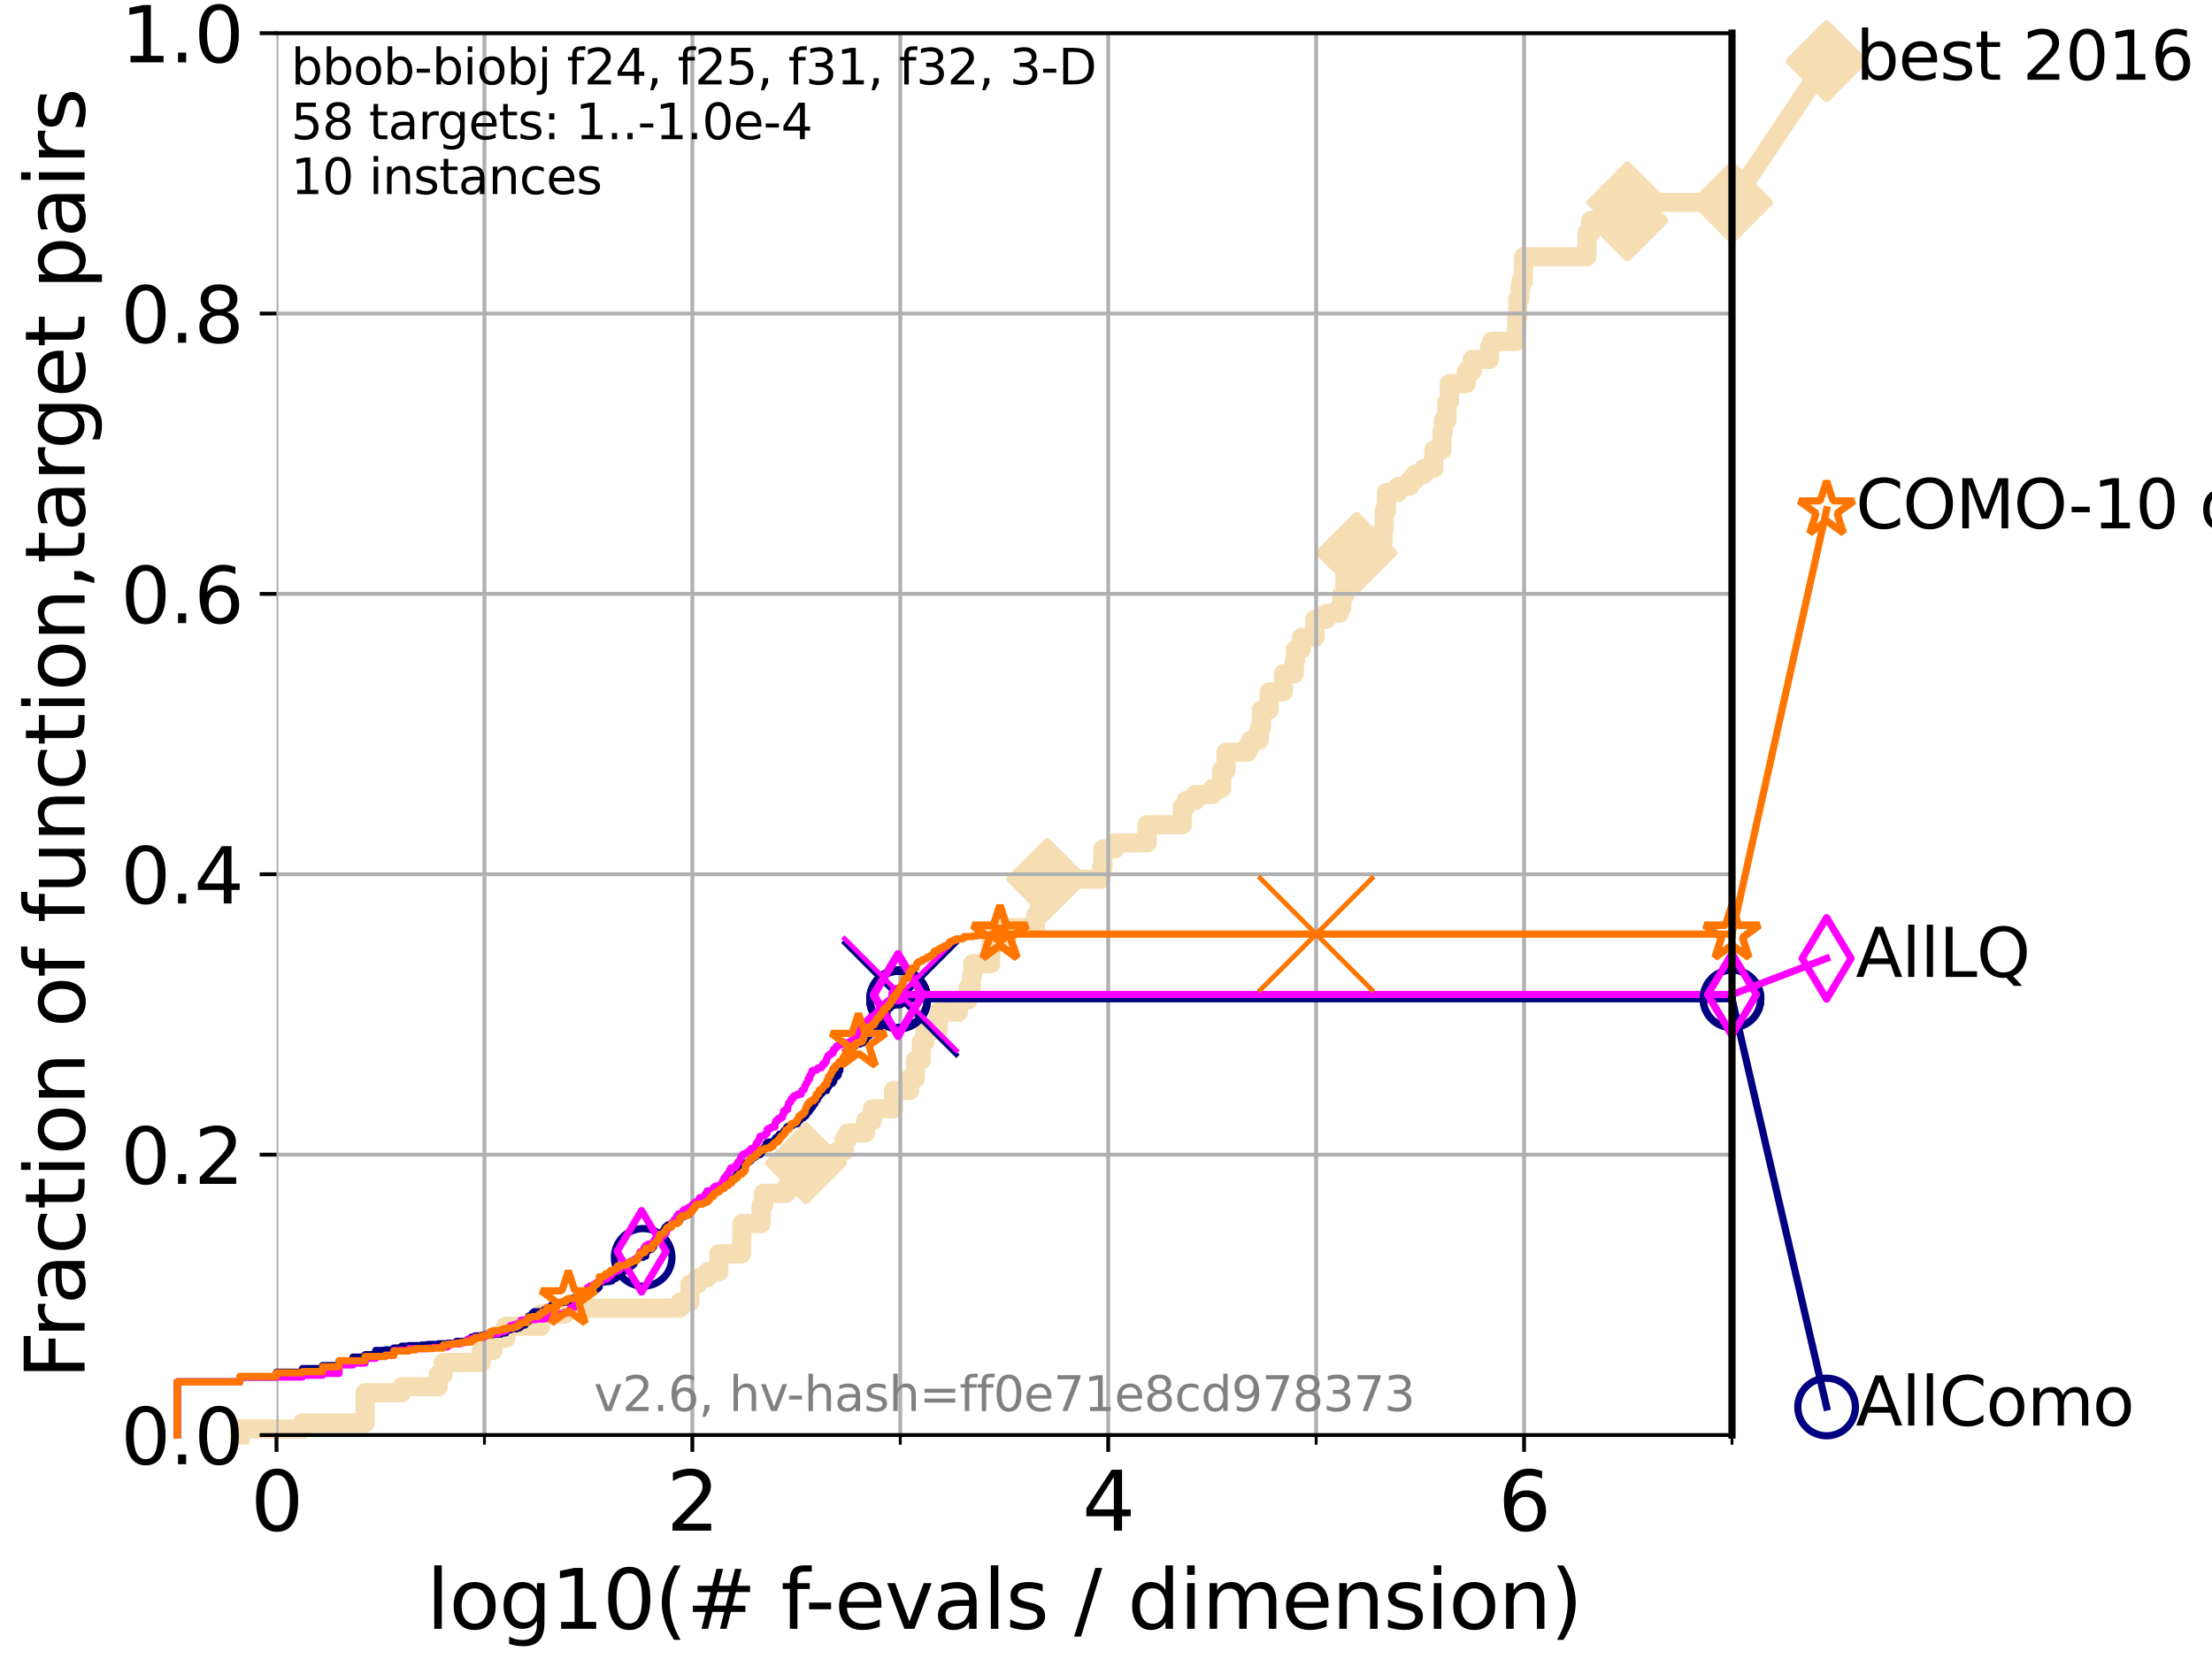 <?xml version="1.0" encoding="utf-8" standalone="no"?>
<!DOCTYPE svg PUBLIC "-//W3C//DTD SVG 1.1//EN"
  "http://www.w3.org/Graphics/SVG/1.1/DTD/svg11.dtd">
<svg xmlns:xlink="http://www.w3.org/1999/xlink" width="460.8pt" height="345.6pt" viewBox="0 0 460.8 345.6" xmlns="http://www.w3.org/2000/svg" version="1.1">
 <defs>
  <style type="text/css">*{stroke-linejoin: round; stroke-linecap: butt}</style>
 </defs>
 <g id="figure_1">
  <g id="patch_1">
   <path d="M 0 345.6 
L 460.8 345.6 
L 460.8 0 
L 0 0 
z
" style="fill: #ffffff"/>
  </g>
  <g id="axes_1">
   <g id="patch_2">
    <path d="M 57.6 298.944 
L 360.806 298.944 
L 360.806 6.912 
L 57.6 6.912 
z
" style="fill: #ffffff"/>
   </g>
   <g id="line2d_1">
    <path d="M 49.973 298.944 
L 49.973 297.685 
L 63.012 297.685 
L 63.012 296.426 
L 76.051 296.426 
L 76.051 290.133 
L 83.678 290.133 
L 83.678 288.874 
L 91.306 288.874 
L 91.306 286.356 
L 92.323 286.356 
L 92.323 283.839 
L 100.277 283.839 
L 100.277 281.321 
L 102.708 281.321 
L 102.708 278.804 
L 105.362 278.804 
L 105.362 276.286 
L 112.657 276.286 
L 112.657 273.769 
L 117.644 273.769 
L 117.644 272.51 
L 141.683 272.51 
L 141.683 271.251 
L 143.722 271.251 
L 143.722 267.475 
L 145.327 267.475 
L 145.327 266.216 
L 147.397 266.216 
L 147.397 264.958 
L 149.736 264.958 
L 149.736 261.181 
L 154.469 261.181 
L 154.578 254.887 
L 158.542 254.887 
L 158.542 251.111 
L 159.063 251.111 
L 159.063 248.594 
L 163.777 248.594 
L 163.777 247.335 
L 165.433 247.335 
L 165.433 244.817 
L 165.835 244.817 
L 165.835 242.3 
L 167.886 242.3 
L 167.886 241.041 
L 174.469 241.041 
L 174.469 239.782 
L 175.873 239.782 
L 175.873 237.265 
L 176.627 237.265 
L 176.627 236.006 
L 180.318 236.006 
L 180.318 233.489 
L 181.745 233.489 
L 181.745 230.971 
L 186.12 230.971 
L 186.12 227.195 
L 189.464 227.195 
L 189.464 224.677 
L 190.696 224.677 
L 190.696 220.901 
L 191.888 220.901 
L 191.888 217.125 
L 192.654 217.125 
L 192.654 214.607 
L 195.463 214.607 
L 195.463 210.831 
L 199.653 210.831 
L 199.653 208.313 
L 201.634 208.313 
L 201.634 205.796 
L 202.366 205.796 
L 202.366 203.278 
L 202.613 203.278 
L 202.613 200.761 
L 206.39 200.761 
L 206.486 195.726 
L 208.145 195.726 
L 208.145 193.208 
L 215.721 193.208 
L 215.721 190.691 
L 216.513 190.691 
L 216.513 188.173 
L 217.56 188.173 
L 217.56 185.656 
L 218.151 185.656 
L 218.151 183.138 
L 229.323 183.138 
L 229.323 181.879 
L 229.458 181.879 
L 229.458 180.621 
L 229.768 180.621 
L 229.768 176.844 
L 232.261 176.844 
L 232.261 175.586 
L 238.956 175.586 
L 238.956 171.809 
L 246.292 171.809 
L 246.292 168.033 
L 247.091 168.033 
L 247.091 166.774 
L 249.011 166.774 
L 249.011 165.516 
L 252.531 165.516 
L 252.531 164.257 
L 254.484 164.257 
L 254.484 160.481 
L 255.419 160.481 
L 255.419 156.704 
L 259.895 156.704 
L 259.895 155.446 
L 260.512 155.446 
L 260.512 154.187 
L 262.311 154.187 
L 262.311 151.669 
L 262.764 151.669 
L 262.764 147.893 
L 264.393 147.893 
L 264.393 144.117 
L 267.374 144.117 
L 267.374 140.34 
L 269.635 140.34 
L 269.635 137.823 
L 269.853 137.823 
L 269.853 135.305 
L 271.044 135.305 
L 271.12 132.788 
L 273.897 132.788 
L 273.897 129.012 
L 276.321 129.012 
L 276.321 127.753 
L 279.019 127.753 
L 279.019 126.494 
L 279.527 126.494 
L 279.527 123.977 
L 280.158 123.977 
L 280.158 120.2 
L 281.133 120.2 
L 281.133 116.424 
L 281.475 116.424 
L 281.475 115.165 
L 282.588 115.165 
L 282.588 112.648 
L 288.145 112.648 
L 288.145 110.13 
L 288.332 110.13 
L 288.332 106.354 
L 288.835 106.354 
L 288.835 102.578 
L 291.273 102.578 
L 291.273 101.319 
L 293.655 101.319 
L 293.655 100.06 
L 294.715 100.06 
L 294.715 98.801 
L 296.673 98.801 
L 296.673 97.543 
L 298.69 97.543 
L 298.69 93.766 
L 300.375 93.766 
L 300.375 89.99 
L 300.698 89.99 
L 300.698 87.473 
L 301.429 87.473 
L 301.429 83.696 
L 301.919 83.696 
L 301.919 79.92 
L 305.453 79.92 
L 305.453 77.402 
L 306.684 77.402 
L 306.684 74.885 
L 310.294 74.885 
L 310.294 72.367 
L 310.768 72.367 
L 310.768 71.109 
L 315.86 71.109 
L 315.86 68.591 
L 315.998 68.591 
L 315.998 66.074 
L 316.188 66.074 
L 316.188 62.297 
L 316.643 62.297 
L 316.643 59.78 
L 316.876 59.78 
L 316.876 58.521 
L 317.341 58.521 
L 317.397 53.486 
L 330.558 53.486 
L 330.624 48.451 
L 331.39 48.451 
L 331.39 45.934 
L 339.031 45.934 
L 339.031 42.157 
L 360.806 42.157 
L 360.806 42.157 
" style="fill: none; stroke: #f5deb3; stroke-width: 4; stroke-linecap: square"/>
   </g>
   <g id="line2d_2">
    <defs>
     <path id="m1a4c20434c" d="M -0 7.778 
L 7.778 0 
L 0 -7.778 
L -7.778 -0 
z
" style="stroke: #f5deb3; stroke-width: 1.5; stroke-linejoin: miter"/>
    </defs>
    <g>
     <use xlink:href="#m1a4c20434c" x="167.886" y="242.3" style="fill: #f5deb3; stroke: #f5deb3; stroke-width: 1.5; stroke-linejoin: miter"/>
     <use xlink:href="#m1a4c20434c" x="218.151" y="183.138" style="fill: #f5deb3; stroke: #f5deb3; stroke-width: 1.5; stroke-linejoin: miter"/>
     <use xlink:href="#m1a4c20434c" x="282.588" y="115.165" style="fill: #f5deb3; stroke: #f5deb3; stroke-width: 1.5; stroke-linejoin: miter"/>
     <use xlink:href="#m1a4c20434c" x="339.031" y="45.934" style="fill: #f5deb3; stroke: #f5deb3; stroke-width: 1.5; stroke-linejoin: miter"/>
     <use xlink:href="#m1a4c20434c" x="339.031" y="42.157" style="fill: #f5deb3; stroke: #f5deb3; stroke-width: 1.5; stroke-linejoin: miter"/>
     <use xlink:href="#m1a4c20434c" x="360.806" y="42.157" style="fill: #f5deb3; stroke: #f5deb3; stroke-width: 1.5; stroke-linejoin: miter"/>
    </g>
   </g>
   <g id="line2d_3">
    <path style="fill: none; stroke: #f5deb3; stroke-width: 4; stroke-linecap: square"/>
    <g/>
   </g>
   <g id="line2d_4">
    <path d="M 360.806 42.157 
L 380.515 12.753 
" style="fill: none; stroke: #f5deb3; stroke-width: 4; stroke-linecap: square"/>
    <g>
     <use xlink:href="#m1a4c20434c" x="360.806" y="42.157" style="fill: #f5deb3; stroke: #f5deb3; stroke-width: 1.5; stroke-linejoin: miter"/>
     <use xlink:href="#m1a4c20434c" x="380.515" y="12.753" style="fill: #f5deb3; stroke: #f5deb3; stroke-width: 1.5; stroke-linejoin: miter"/>
    </g>
   </g>
   <g id="matplotlib.axis_1">
    <g id="xtick_1">
     <g id="line2d_5">
      <path d="M 57.6 298.944 
L 57.6 6.912 
" clip-path="url(#pc796c1fb8b)" style="fill: none; stroke: #b0b0b0; stroke-width: 0.8; stroke-linecap: square"/>
     </g>
     <g id="line2d_6">
      <defs>
       <path id="m616d7c03e4" d="M 0 0 
L 0 3.5 
" style="stroke: #000000; stroke-width: 0.8"/>
      </defs>
      <g>
       <use xlink:href="#m616d7c03e4" x="57.6" y="298.944" style="stroke: #000000; stroke-width: 0.8"/>
      </g>
     </g>
     <g id="text_1">
      <!-- 0 -->
      <g transform="translate(52.192 318.861) scale(0.17 -0.17)">
       <defs>
        <path id="DejaVuSans-30" d="M 2034 4250 
Q 1547 4250 1301 3770 
Q 1056 3291 1056 2328 
Q 1056 1369 1301 889 
Q 1547 409 2034 409 
Q 2525 409 2770 889 
Q 3016 1369 3016 2328 
Q 3016 3291 2770 3770 
Q 2525 4250 2034 4250 
z
M 2034 4750 
Q 2819 4750 3233 4129 
Q 3647 3509 3647 2328 
Q 3647 1150 3233 529 
Q 2819 -91 2034 -91 
Q 1250 -91 836 529 
Q 422 1150 422 2328 
Q 422 3509 836 4129 
Q 1250 4750 2034 4750 
z
" transform="scale(0.016)"/>
       </defs>
       <use xlink:href="#DejaVuSans-30"/>
      </g>
     </g>
    </g>
    <g id="xtick_2">
     <g id="line2d_7">
      <path d="M 144.23 298.944 
L 144.23 6.912 
" clip-path="url(#pc796c1fb8b)" style="fill: none; stroke: #b0b0b0; stroke-width: 0.8; stroke-linecap: square"/>
     </g>
     <g id="line2d_8">
      <g>
       <use xlink:href="#m616d7c03e4" x="144.23" y="298.944" style="stroke: #000000; stroke-width: 0.8"/>
      </g>
     </g>
     <g id="text_2">
      <!-- 2 -->
      <g transform="translate(138.822 318.861) scale(0.17 -0.17)">
       <defs>
        <path id="DejaVuSans-32" d="M 1228 531 
L 3431 531 
L 3431 0 
L 469 0 
L 469 531 
Q 828 903 1448 1529 
Q 2069 2156 2228 2338 
Q 2531 2678 2651 2914 
Q 2772 3150 2772 3378 
Q 2772 3750 2511 3984 
Q 2250 4219 1831 4219 
Q 1534 4219 1204 4116 
Q 875 4013 500 3803 
L 500 4441 
Q 881 4594 1212 4672 
Q 1544 4750 1819 4750 
Q 2544 4750 2975 4387 
Q 3406 4025 3406 3419 
Q 3406 3131 3298 2873 
Q 3191 2616 2906 2266 
Q 2828 2175 2409 1742 
Q 1991 1309 1228 531 
z
" transform="scale(0.016)"/>
       </defs>
       <use xlink:href="#DejaVuSans-32"/>
      </g>
     </g>
    </g>
    <g id="xtick_3">
     <g id="line2d_9">
      <path d="M 230.861 298.944 
L 230.861 6.912 
" clip-path="url(#pc796c1fb8b)" style="fill: none; stroke: #b0b0b0; stroke-width: 0.8; stroke-linecap: square"/>
     </g>
     <g id="line2d_10">
      <g>
       <use xlink:href="#m616d7c03e4" x="230.861" y="298.944" style="stroke: #000000; stroke-width: 0.8"/>
      </g>
     </g>
     <g id="text_3">
      <!-- 4 -->
      <g transform="translate(225.453 318.861) scale(0.17 -0.17)">
       <defs>
        <path id="DejaVuSans-34" d="M 2419 4116 
L 825 1625 
L 2419 1625 
L 2419 4116 
z
M 2253 4666 
L 3047 4666 
L 3047 1625 
L 3713 1625 
L 3713 1100 
L 3047 1100 
L 3047 0 
L 2419 0 
L 2419 1100 
L 313 1100 
L 313 1709 
L 2253 4666 
z
" transform="scale(0.016)"/>
       </defs>
       <use xlink:href="#DejaVuSans-34"/>
      </g>
     </g>
    </g>
    <g id="xtick_4">
     <g id="line2d_11">
      <path d="M 317.491 298.944 
L 317.491 6.912 
" clip-path="url(#pc796c1fb8b)" style="fill: none; stroke: #b0b0b0; stroke-width: 0.8; stroke-linecap: square"/>
     </g>
     <g id="line2d_12">
      <g>
       <use xlink:href="#m616d7c03e4" x="317.491" y="298.944" style="stroke: #000000; stroke-width: 0.8"/>
      </g>
     </g>
     <g id="text_4">
      <!-- 6 -->
      <g transform="translate(312.083 318.861) scale(0.17 -0.17)">
       <defs>
        <path id="DejaVuSans-36" d="M 2113 2584 
Q 1688 2584 1439 2293 
Q 1191 2003 1191 1497 
Q 1191 994 1439 701 
Q 1688 409 2113 409 
Q 2538 409 2786 701 
Q 3034 994 3034 1497 
Q 3034 2003 2786 2293 
Q 2538 2584 2113 2584 
z
M 3366 4563 
L 3366 3988 
Q 3128 4100 2886 4159 
Q 2644 4219 2406 4219 
Q 1781 4219 1451 3797 
Q 1122 3375 1075 2522 
Q 1259 2794 1537 2939 
Q 1816 3084 2150 3084 
Q 2853 3084 3261 2657 
Q 3669 2231 3669 1497 
Q 3669 778 3244 343 
Q 2819 -91 2113 -91 
Q 1303 -91 875 529 
Q 447 1150 447 2328 
Q 447 3434 972 4092 
Q 1497 4750 2381 4750 
Q 2619 4750 2861 4703 
Q 3103 4656 3366 4563 
z
" transform="scale(0.016)"/>
       </defs>
       <use xlink:href="#DejaVuSans-36"/>
      </g>
     </g>
    </g>
    <g id="xtick_5">
     <g id="line2d_13">
      <path d="M 100.915 298.944 
L 100.915 6.912 
" clip-path="url(#pc796c1fb8b)" style="fill: none; stroke: #b0b0b0; stroke-width: 0.8; stroke-linecap: square"/>
     </g>
     <g id="line2d_14">
      <defs>
       <path id="m2da317f5fe" d="M 0 0 
L 0 2 
" style="stroke: #000000; stroke-width: 0.6"/>
      </defs>
      <g>
       <use xlink:href="#m2da317f5fe" x="100.915" y="298.944" style="stroke: #000000; stroke-width: 0.6"/>
      </g>
     </g>
    </g>
    <g id="xtick_6">
     <g id="line2d_15">
      <path d="M 187.546 298.944 
L 187.546 6.912 
" clip-path="url(#pc796c1fb8b)" style="fill: none; stroke: #b0b0b0; stroke-width: 0.8; stroke-linecap: square"/>
     </g>
     <g id="line2d_16">
      <g>
       <use xlink:href="#m2da317f5fe" x="187.546" y="298.944" style="stroke: #000000; stroke-width: 0.6"/>
      </g>
     </g>
    </g>
    <g id="xtick_7">
     <g id="line2d_17">
      <path d="M 274.176 298.944 
L 274.176 6.912 
" clip-path="url(#pc796c1fb8b)" style="fill: none; stroke: #b0b0b0; stroke-width: 0.8; stroke-linecap: square"/>
     </g>
     <g id="line2d_18">
      <g>
       <use xlink:href="#m2da317f5fe" x="274.176" y="298.944" style="stroke: #000000; stroke-width: 0.6"/>
      </g>
     </g>
    </g>
    <g id="xtick_8">
     <g id="line2d_19">
      <path d="M 360.806 298.944 
L 360.806 6.912 
" clip-path="url(#pc796c1fb8b)" style="fill: none; stroke: #b0b0b0; stroke-width: 0.8; stroke-linecap: square"/>
     </g>
     <g id="line2d_20">
      <g>
       <use xlink:href="#m2da317f5fe" x="360.806" y="298.944" style="stroke: #000000; stroke-width: 0.6"/>
      </g>
     </g>
    </g>
    <g id="text_5">
     <!-- log10(# f-evals / dimension) -->
     <g transform="translate(88.823 339.314) scale(0.17 -0.17)">
      <defs>
       <path id="DejaVuSans-6c" d="M 603 4863 
L 1178 4863 
L 1178 0 
L 603 0 
L 603 4863 
z
" transform="scale(0.016)"/>
       <path id="DejaVuSans-6f" d="M 1959 3097 
Q 1497 3097 1228 2736 
Q 959 2375 959 1747 
Q 959 1119 1226 758 
Q 1494 397 1959 397 
Q 2419 397 2687 759 
Q 2956 1122 2956 1747 
Q 2956 2369 2687 2733 
Q 2419 3097 1959 3097 
z
M 1959 3584 
Q 2709 3584 3137 3096 
Q 3566 2609 3566 1747 
Q 3566 888 3137 398 
Q 2709 -91 1959 -91 
Q 1206 -91 779 398 
Q 353 888 353 1747 
Q 353 2609 779 3096 
Q 1206 3584 1959 3584 
z
" transform="scale(0.016)"/>
       <path id="DejaVuSans-67" d="M 2906 1791 
Q 2906 2416 2648 2759 
Q 2391 3103 1925 3103 
Q 1463 3103 1205 2759 
Q 947 2416 947 1791 
Q 947 1169 1205 825 
Q 1463 481 1925 481 
Q 2391 481 2648 825 
Q 2906 1169 2906 1791 
z
M 3481 434 
Q 3481 -459 3084 -895 
Q 2688 -1331 1869 -1331 
Q 1566 -1331 1297 -1286 
Q 1028 -1241 775 -1147 
L 775 -588 
Q 1028 -725 1275 -790 
Q 1522 -856 1778 -856 
Q 2344 -856 2625 -561 
Q 2906 -266 2906 331 
L 2906 616 
Q 2728 306 2450 153 
Q 2172 0 1784 0 
Q 1141 0 747 490 
Q 353 981 353 1791 
Q 353 2603 747 3093 
Q 1141 3584 1784 3584 
Q 2172 3584 2450 3431 
Q 2728 3278 2906 2969 
L 2906 3500 
L 3481 3500 
L 3481 434 
z
" transform="scale(0.016)"/>
       <path id="DejaVuSans-31" d="M 794 531 
L 1825 531 
L 1825 4091 
L 703 3866 
L 703 4441 
L 1819 4666 
L 2450 4666 
L 2450 531 
L 3481 531 
L 3481 0 
L 794 0 
L 794 531 
z
" transform="scale(0.016)"/>
       <path id="DejaVuSans-28" d="M 1984 4856 
Q 1566 4138 1362 3434 
Q 1159 2731 1159 2009 
Q 1159 1288 1364 580 
Q 1569 -128 1984 -844 
L 1484 -844 
Q 1016 -109 783 600 
Q 550 1309 550 2009 
Q 550 2706 781 3412 
Q 1013 4119 1484 4856 
L 1984 4856 
z
" transform="scale(0.016)"/>
       <path id="DejaVuSans-23" d="M 3272 2816 
L 2363 2816 
L 2100 1772 
L 3016 1772 
L 3272 2816 
z
M 2803 4594 
L 2478 3297 
L 3391 3297 
L 3719 4594 
L 4219 4594 
L 3897 3297 
L 4872 3297 
L 4872 2816 
L 3775 2816 
L 3519 1772 
L 4513 1772 
L 4513 1294 
L 3397 1294 
L 3072 0 
L 2572 0 
L 2894 1294 
L 1978 1294 
L 1656 0 
L 1153 0 
L 1478 1294 
L 494 1294 
L 494 1772 
L 1594 1772 
L 1856 2816 
L 850 2816 
L 850 3297 
L 1978 3297 
L 2297 4594 
L 2803 4594 
z
" transform="scale(0.016)"/>
       <path id="DejaVuSans-20" transform="scale(0.016)"/>
       <path id="DejaVuSans-66" d="M 2375 4863 
L 2375 4384 
L 1825 4384 
Q 1516 4384 1395 4259 
Q 1275 4134 1275 3809 
L 1275 3500 
L 2222 3500 
L 2222 3053 
L 1275 3053 
L 1275 0 
L 697 0 
L 697 3053 
L 147 3053 
L 147 3500 
L 697 3500 
L 697 3744 
Q 697 4328 969 4595 
Q 1241 4863 1831 4863 
L 2375 4863 
z
" transform="scale(0.016)"/>
       <path id="DejaVuSans-2d" d="M 313 2009 
L 1997 2009 
L 1997 1497 
L 313 1497 
L 313 2009 
z
" transform="scale(0.016)"/>
       <path id="DejaVuSans-65" d="M 3597 1894 
L 3597 1613 
L 953 1613 
Q 991 1019 1311 708 
Q 1631 397 2203 397 
Q 2534 397 2845 478 
Q 3156 559 3463 722 
L 3463 178 
Q 3153 47 2828 -22 
Q 2503 -91 2169 -91 
Q 1331 -91 842 396 
Q 353 884 353 1716 
Q 353 2575 817 3079 
Q 1281 3584 2069 3584 
Q 2775 3584 3186 3129 
Q 3597 2675 3597 1894 
z
M 3022 2063 
Q 3016 2534 2758 2815 
Q 2500 3097 2075 3097 
Q 1594 3097 1305 2825 
Q 1016 2553 972 2059 
L 3022 2063 
z
" transform="scale(0.016)"/>
       <path id="DejaVuSans-76" d="M 191 3500 
L 800 3500 
L 1894 563 
L 2988 3500 
L 3597 3500 
L 2284 0 
L 1503 0 
L 191 3500 
z
" transform="scale(0.016)"/>
       <path id="DejaVuSans-61" d="M 2194 1759 
Q 1497 1759 1228 1600 
Q 959 1441 959 1056 
Q 959 750 1161 570 
Q 1363 391 1709 391 
Q 2188 391 2477 730 
Q 2766 1069 2766 1631 
L 2766 1759 
L 2194 1759 
z
M 3341 1997 
L 3341 0 
L 2766 0 
L 2766 531 
Q 2569 213 2275 61 
Q 1981 -91 1556 -91 
Q 1019 -91 701 211 
Q 384 513 384 1019 
Q 384 1609 779 1909 
Q 1175 2209 1959 2209 
L 2766 2209 
L 2766 2266 
Q 2766 2663 2505 2880 
Q 2244 3097 1772 3097 
Q 1472 3097 1187 3025 
Q 903 2953 641 2809 
L 641 3341 
Q 956 3463 1253 3523 
Q 1550 3584 1831 3584 
Q 2591 3584 2966 3190 
Q 3341 2797 3341 1997 
z
" transform="scale(0.016)"/>
       <path id="DejaVuSans-73" d="M 2834 3397 
L 2834 2853 
Q 2591 2978 2328 3040 
Q 2066 3103 1784 3103 
Q 1356 3103 1142 2972 
Q 928 2841 928 2578 
Q 928 2378 1081 2264 
Q 1234 2150 1697 2047 
L 1894 2003 
Q 2506 1872 2764 1633 
Q 3022 1394 3022 966 
Q 3022 478 2636 193 
Q 2250 -91 1575 -91 
Q 1294 -91 989 -36 
Q 684 19 347 128 
L 347 722 
Q 666 556 975 473 
Q 1284 391 1588 391 
Q 1994 391 2212 530 
Q 2431 669 2431 922 
Q 2431 1156 2273 1281 
Q 2116 1406 1581 1522 
L 1381 1569 
Q 847 1681 609 1914 
Q 372 2147 372 2553 
Q 372 3047 722 3315 
Q 1072 3584 1716 3584 
Q 2034 3584 2315 3537 
Q 2597 3491 2834 3397 
z
" transform="scale(0.016)"/>
       <path id="DejaVuSans-2f" d="M 1625 4666 
L 2156 4666 
L 531 -594 
L 0 -594 
L 1625 4666 
z
" transform="scale(0.016)"/>
       <path id="DejaVuSans-64" d="M 2906 2969 
L 2906 4863 
L 3481 4863 
L 3481 0 
L 2906 0 
L 2906 525 
Q 2725 213 2448 61 
Q 2172 -91 1784 -91 
Q 1150 -91 751 415 
Q 353 922 353 1747 
Q 353 2572 751 3078 
Q 1150 3584 1784 3584 
Q 2172 3584 2448 3432 
Q 2725 3281 2906 2969 
z
M 947 1747 
Q 947 1113 1208 752 
Q 1469 391 1925 391 
Q 2381 391 2643 752 
Q 2906 1113 2906 1747 
Q 2906 2381 2643 2742 
Q 2381 3103 1925 3103 
Q 1469 3103 1208 2742 
Q 947 2381 947 1747 
z
" transform="scale(0.016)"/>
       <path id="DejaVuSans-69" d="M 603 3500 
L 1178 3500 
L 1178 0 
L 603 0 
L 603 3500 
z
M 603 4863 
L 1178 4863 
L 1178 4134 
L 603 4134 
L 603 4863 
z
" transform="scale(0.016)"/>
       <path id="DejaVuSans-6d" d="M 3328 2828 
Q 3544 3216 3844 3400 
Q 4144 3584 4550 3584 
Q 5097 3584 5394 3201 
Q 5691 2819 5691 2113 
L 5691 0 
L 5113 0 
L 5113 2094 
Q 5113 2597 4934 2840 
Q 4756 3084 4391 3084 
Q 3944 3084 3684 2787 
Q 3425 2491 3425 1978 
L 3425 0 
L 2847 0 
L 2847 2094 
Q 2847 2600 2669 2842 
Q 2491 3084 2119 3084 
Q 1678 3084 1418 2786 
Q 1159 2488 1159 1978 
L 1159 0 
L 581 0 
L 581 3500 
L 1159 3500 
L 1159 2956 
Q 1356 3278 1631 3431 
Q 1906 3584 2284 3584 
Q 2666 3584 2933 3390 
Q 3200 3197 3328 2828 
z
" transform="scale(0.016)"/>
       <path id="DejaVuSans-6e" d="M 3513 2113 
L 3513 0 
L 2938 0 
L 2938 2094 
Q 2938 2591 2744 2837 
Q 2550 3084 2163 3084 
Q 1697 3084 1428 2787 
Q 1159 2491 1159 1978 
L 1159 0 
L 581 0 
L 581 3500 
L 1159 3500 
L 1159 2956 
Q 1366 3272 1645 3428 
Q 1925 3584 2291 3584 
Q 2894 3584 3203 3211 
Q 3513 2838 3513 2113 
z
" transform="scale(0.016)"/>
       <path id="DejaVuSans-29" d="M 513 4856 
L 1013 4856 
Q 1481 4119 1714 3412 
Q 1947 2706 1947 2009 
Q 1947 1309 1714 600 
Q 1481 -109 1013 -844 
L 513 -844 
Q 928 -128 1133 580 
Q 1338 1288 1338 2009 
Q 1338 2731 1133 3434 
Q 928 4138 513 4856 
z
" transform="scale(0.016)"/>
      </defs>
      <use xlink:href="#DejaVuSans-6c"/>
      <use xlink:href="#DejaVuSans-6f" x="27.783"/>
      <use xlink:href="#DejaVuSans-67" x="88.965"/>
      <use xlink:href="#DejaVuSans-31" x="152.441"/>
      <use xlink:href="#DejaVuSans-30" x="216.064"/>
      <use xlink:href="#DejaVuSans-28" x="279.688"/>
      <use xlink:href="#DejaVuSans-23" x="318.701"/>
      <use xlink:href="#DejaVuSans-20" x="402.49"/>
      <use xlink:href="#DejaVuSans-66" x="434.277"/>
      <use xlink:href="#DejaVuSans-2d" x="463.982"/>
      <use xlink:href="#DejaVuSans-65" x="500.066"/>
      <use xlink:href="#DejaVuSans-76" x="561.59"/>
      <use xlink:href="#DejaVuSans-61" x="620.77"/>
      <use xlink:href="#DejaVuSans-6c" x="682.049"/>
      <use xlink:href="#DejaVuSans-73" x="709.832"/>
      <use xlink:href="#DejaVuSans-20" x="761.932"/>
      <use xlink:href="#DejaVuSans-2f" x="793.719"/>
      <use xlink:href="#DejaVuSans-20" x="827.41"/>
      <use xlink:href="#DejaVuSans-64" x="859.197"/>
      <use xlink:href="#DejaVuSans-69" x="922.674"/>
      <use xlink:href="#DejaVuSans-6d" x="950.457"/>
      <use xlink:href="#DejaVuSans-65" x="1047.869"/>
      <use xlink:href="#DejaVuSans-6e" x="1109.393"/>
      <use xlink:href="#DejaVuSans-73" x="1172.771"/>
      <use xlink:href="#DejaVuSans-69" x="1224.871"/>
      <use xlink:href="#DejaVuSans-6f" x="1252.654"/>
      <use xlink:href="#DejaVuSans-6e" x="1313.836"/>
      <use xlink:href="#DejaVuSans-29" x="1377.215"/>
     </g>
    </g>
   </g>
   <g id="matplotlib.axis_2">
    <g id="ytick_1">
     <g id="line2d_21">
      <path d="M 57.6 298.944 
L 360.806 298.944 
" clip-path="url(#pc796c1fb8b)" style="fill: none; stroke: #b0b0b0; stroke-width: 0.8; stroke-linecap: square"/>
     </g>
     <g id="line2d_22">
      <defs>
       <path id="mf06cb70e93" d="M 0 0 
L -3.5 0 
" style="stroke: #000000; stroke-width: 0.8"/>
      </defs>
      <g>
       <use xlink:href="#mf06cb70e93" x="57.6" y="298.944" style="stroke: #000000; stroke-width: 0.8"/>
      </g>
     </g>
     <g id="text_6">
      <!-- 0.0 -->
      <g transform="translate(25.155 305.023) scale(0.16 -0.16)">
       <defs>
        <path id="DejaVuSans-2e" d="M 684 794 
L 1344 794 
L 1344 0 
L 684 0 
L 684 794 
z
" transform="scale(0.016)"/>
       </defs>
       <use xlink:href="#DejaVuSans-30"/>
       <use xlink:href="#DejaVuSans-2e" x="63.623"/>
       <use xlink:href="#DejaVuSans-30" x="95.41"/>
      </g>
     </g>
    </g>
    <g id="ytick_2">
     <g id="line2d_23">
      <path d="M 57.6 240.538 
L 360.806 240.538 
" clip-path="url(#pc796c1fb8b)" style="fill: none; stroke: #b0b0b0; stroke-width: 0.8; stroke-linecap: square"/>
     </g>
     <g id="line2d_24">
      <g>
       <use xlink:href="#mf06cb70e93" x="57.6" y="240.538" style="stroke: #000000; stroke-width: 0.8"/>
      </g>
     </g>
     <g id="text_7">
      <!-- 0.2 -->
      <g transform="translate(25.155 246.616) scale(0.16 -0.16)">
       <use xlink:href="#DejaVuSans-30"/>
       <use xlink:href="#DejaVuSans-2e" x="63.623"/>
       <use xlink:href="#DejaVuSans-32" x="95.41"/>
      </g>
     </g>
    </g>
    <g id="ytick_3">
     <g id="line2d_25">
      <path d="M 57.6 182.131 
L 360.806 182.131 
" clip-path="url(#pc796c1fb8b)" style="fill: none; stroke: #b0b0b0; stroke-width: 0.8; stroke-linecap: square"/>
     </g>
     <g id="line2d_26">
      <g>
       <use xlink:href="#mf06cb70e93" x="57.6" y="182.131" style="stroke: #000000; stroke-width: 0.8"/>
      </g>
     </g>
     <g id="text_8">
      <!-- 0.4 -->
      <g transform="translate(25.155 188.21) scale(0.16 -0.16)">
       <use xlink:href="#DejaVuSans-30"/>
       <use xlink:href="#DejaVuSans-2e" x="63.623"/>
       <use xlink:href="#DejaVuSans-34" x="95.41"/>
      </g>
     </g>
    </g>
    <g id="ytick_4">
     <g id="line2d_27">
      <path d="M 57.6 123.725 
L 360.806 123.725 
" clip-path="url(#pc796c1fb8b)" style="fill: none; stroke: #b0b0b0; stroke-width: 0.8; stroke-linecap: square"/>
     </g>
     <g id="line2d_28">
      <g>
       <use xlink:href="#mf06cb70e93" x="57.6" y="123.725" style="stroke: #000000; stroke-width: 0.8"/>
      </g>
     </g>
     <g id="text_9">
      <!-- 0.6 -->
      <g transform="translate(25.155 129.804) scale(0.16 -0.16)">
       <use xlink:href="#DejaVuSans-30"/>
       <use xlink:href="#DejaVuSans-2e" x="63.623"/>
       <use xlink:href="#DejaVuSans-36" x="95.41"/>
      </g>
     </g>
    </g>
    <g id="ytick_5">
     <g id="line2d_29">
      <path d="M 57.6 65.318 
L 360.806 65.318 
" clip-path="url(#pc796c1fb8b)" style="fill: none; stroke: #b0b0b0; stroke-width: 0.8; stroke-linecap: square"/>
     </g>
     <g id="line2d_30">
      <g>
       <use xlink:href="#mf06cb70e93" x="57.6" y="65.318" style="stroke: #000000; stroke-width: 0.8"/>
      </g>
     </g>
     <g id="text_10">
      <!-- 0.8 -->
      <g transform="translate(25.155 71.397) scale(0.16 -0.16)">
       <defs>
        <path id="DejaVuSans-38" d="M 2034 2216 
Q 1584 2216 1326 1975 
Q 1069 1734 1069 1313 
Q 1069 891 1326 650 
Q 1584 409 2034 409 
Q 2484 409 2743 651 
Q 3003 894 3003 1313 
Q 3003 1734 2745 1975 
Q 2488 2216 2034 2216 
z
M 1403 2484 
Q 997 2584 770 2862 
Q 544 3141 544 3541 
Q 544 4100 942 4425 
Q 1341 4750 2034 4750 
Q 2731 4750 3128 4425 
Q 3525 4100 3525 3541 
Q 3525 3141 3298 2862 
Q 3072 2584 2669 2484 
Q 3125 2378 3379 2068 
Q 3634 1759 3634 1313 
Q 3634 634 3220 271 
Q 2806 -91 2034 -91 
Q 1263 -91 848 271 
Q 434 634 434 1313 
Q 434 1759 690 2068 
Q 947 2378 1403 2484 
z
M 1172 3481 
Q 1172 3119 1398 2916 
Q 1625 2713 2034 2713 
Q 2441 2713 2670 2916 
Q 2900 3119 2900 3481 
Q 2900 3844 2670 4047 
Q 2441 4250 2034 4250 
Q 1625 4250 1398 4047 
Q 1172 3844 1172 3481 
z
" transform="scale(0.016)"/>
       </defs>
       <use xlink:href="#DejaVuSans-30"/>
       <use xlink:href="#DejaVuSans-2e" x="63.623"/>
       <use xlink:href="#DejaVuSans-38" x="95.41"/>
      </g>
     </g>
    </g>
    <g id="ytick_6">
     <g id="line2d_31">
      <path d="M 57.6 6.912 
L 360.806 6.912 
" clip-path="url(#pc796c1fb8b)" style="fill: none; stroke: #b0b0b0; stroke-width: 0.8; stroke-linecap: square"/>
     </g>
     <g id="line2d_32">
      <g>
       <use xlink:href="#mf06cb70e93" x="57.6" y="6.912" style="stroke: #000000; stroke-width: 0.8"/>
      </g>
     </g>
     <g id="text_11">
      <!-- 1.0 -->
      <g transform="translate(25.155 12.991) scale(0.16 -0.16)">
       <use xlink:href="#DejaVuSans-31"/>
       <use xlink:href="#DejaVuSans-2e" x="63.623"/>
       <use xlink:href="#DejaVuSans-30" x="95.41"/>
      </g>
     </g>
    </g>
    <g id="text_12">
     <!-- Fraction of function,target pairs -->
     <g transform="translate(17.62 287.313) rotate(-90) scale(0.17 -0.17)">
      <defs>
       <path id="DejaVuSans-46" d="M 628 4666 
L 3309 4666 
L 3309 4134 
L 1259 4134 
L 1259 2759 
L 3109 2759 
L 3109 2228 
L 1259 2228 
L 1259 0 
L 628 0 
L 628 4666 
z
" transform="scale(0.016)"/>
       <path id="DejaVuSans-72" d="M 2631 2963 
Q 2534 3019 2420 3045 
Q 2306 3072 2169 3072 
Q 1681 3072 1420 2755 
Q 1159 2438 1159 1844 
L 1159 0 
L 581 0 
L 581 3500 
L 1159 3500 
L 1159 2956 
Q 1341 3275 1631 3429 
Q 1922 3584 2338 3584 
Q 2397 3584 2469 3576 
Q 2541 3569 2628 3553 
L 2631 2963 
z
" transform="scale(0.016)"/>
       <path id="DejaVuSans-63" d="M 3122 3366 
L 3122 2828 
Q 2878 2963 2633 3030 
Q 2388 3097 2138 3097 
Q 1578 3097 1268 2742 
Q 959 2388 959 1747 
Q 959 1106 1268 751 
Q 1578 397 2138 397 
Q 2388 397 2633 464 
Q 2878 531 3122 666 
L 3122 134 
Q 2881 22 2623 -34 
Q 2366 -91 2075 -91 
Q 1284 -91 818 406 
Q 353 903 353 1747 
Q 353 2603 823 3093 
Q 1294 3584 2113 3584 
Q 2378 3584 2631 3529 
Q 2884 3475 3122 3366 
z
" transform="scale(0.016)"/>
       <path id="DejaVuSans-74" d="M 1172 4494 
L 1172 3500 
L 2356 3500 
L 2356 3053 
L 1172 3053 
L 1172 1153 
Q 1172 725 1289 603 
Q 1406 481 1766 481 
L 2356 481 
L 2356 0 
L 1766 0 
Q 1100 0 847 248 
Q 594 497 594 1153 
L 594 3053 
L 172 3053 
L 172 3500 
L 594 3500 
L 594 4494 
L 1172 4494 
z
" transform="scale(0.016)"/>
       <path id="DejaVuSans-75" d="M 544 1381 
L 544 3500 
L 1119 3500 
L 1119 1403 
Q 1119 906 1312 657 
Q 1506 409 1894 409 
Q 2359 409 2629 706 
Q 2900 1003 2900 1516 
L 2900 3500 
L 3475 3500 
L 3475 0 
L 2900 0 
L 2900 538 
Q 2691 219 2414 64 
Q 2138 -91 1772 -91 
Q 1169 -91 856 284 
Q 544 659 544 1381 
z
M 1991 3584 
L 1991 3584 
z
" transform="scale(0.016)"/>
       <path id="DejaVuSans-2c" d="M 750 794 
L 1409 794 
L 1409 256 
L 897 -744 
L 494 -744 
L 750 256 
L 750 794 
z
" transform="scale(0.016)"/>
       <path id="DejaVuSans-70" d="M 1159 525 
L 1159 -1331 
L 581 -1331 
L 581 3500 
L 1159 3500 
L 1159 2969 
Q 1341 3281 1617 3432 
Q 1894 3584 2278 3584 
Q 2916 3584 3314 3078 
Q 3713 2572 3713 1747 
Q 3713 922 3314 415 
Q 2916 -91 2278 -91 
Q 1894 -91 1617 61 
Q 1341 213 1159 525 
z
M 3116 1747 
Q 3116 2381 2855 2742 
Q 2594 3103 2138 3103 
Q 1681 3103 1420 2742 
Q 1159 2381 1159 1747 
Q 1159 1113 1420 752 
Q 1681 391 2138 391 
Q 2594 391 2855 752 
Q 3116 1113 3116 1747 
z
" transform="scale(0.016)"/>
      </defs>
      <use xlink:href="#DejaVuSans-46"/>
      <use xlink:href="#DejaVuSans-72" x="50.27"/>
      <use xlink:href="#DejaVuSans-61" x="91.383"/>
      <use xlink:href="#DejaVuSans-63" x="152.662"/>
      <use xlink:href="#DejaVuSans-74" x="207.643"/>
      <use xlink:href="#DejaVuSans-69" x="246.852"/>
      <use xlink:href="#DejaVuSans-6f" x="274.635"/>
      <use xlink:href="#DejaVuSans-6e" x="335.816"/>
      <use xlink:href="#DejaVuSans-20" x="399.195"/>
      <use xlink:href="#DejaVuSans-6f" x="430.982"/>
      <use xlink:href="#DejaVuSans-66" x="492.164"/>
      <use xlink:href="#DejaVuSans-20" x="527.369"/>
      <use xlink:href="#DejaVuSans-66" x="559.156"/>
      <use xlink:href="#DejaVuSans-75" x="594.361"/>
      <use xlink:href="#DejaVuSans-6e" x="657.74"/>
      <use xlink:href="#DejaVuSans-63" x="721.119"/>
      <use xlink:href="#DejaVuSans-74" x="776.1"/>
      <use xlink:href="#DejaVuSans-69" x="815.309"/>
      <use xlink:href="#DejaVuSans-6f" x="843.092"/>
      <use xlink:href="#DejaVuSans-6e" x="904.273"/>
      <use xlink:href="#DejaVuSans-2c" x="967.652"/>
      <use xlink:href="#DejaVuSans-74" x="999.439"/>
      <use xlink:href="#DejaVuSans-61" x="1038.648"/>
      <use xlink:href="#DejaVuSans-72" x="1099.928"/>
      <use xlink:href="#DejaVuSans-67" x="1139.291"/>
      <use xlink:href="#DejaVuSans-65" x="1202.768"/>
      <use xlink:href="#DejaVuSans-74" x="1264.291"/>
      <use xlink:href="#DejaVuSans-20" x="1303.5"/>
      <use xlink:href="#DejaVuSans-70" x="1335.287"/>
      <use xlink:href="#DejaVuSans-61" x="1398.764"/>
      <use xlink:href="#DejaVuSans-69" x="1460.043"/>
      <use xlink:href="#DejaVuSans-72" x="1487.826"/>
      <use xlink:href="#DejaVuSans-73" x="1528.939"/>
     </g>
    </g>
   </g>
   <g id="line2d_33">
    <defs>
     <path id="mda2a310e75" d="M 0 1.5 
C 0.398 1.5 0.779 1.342 1.061 1.061 
C 1.342 0.779 1.5 0.398 1.5 0 
C 1.5 -0.398 1.342 -0.779 1.061 -1.061 
C 0.779 -1.342 0.398 -1.5 0 -1.5 
C -0.398 -1.5 -0.779 -1.342 -1.061 -1.061 
C -1.342 -0.779 -1.5 -0.398 -1.5 0 
C -1.5 0.398 -1.342 0.779 -1.061 1.061 
C -0.779 1.342 -0.398 1.5 0 1.5 
z
" style="stroke: #f5deb3"/>
    </defs>
    <g>
     <use xlink:href="#mda2a310e75" x="339.031" y="42.157" style="fill: #f5deb3; stroke: #f5deb3"/>
     <use xlink:href="#mda2a310e75" x="339.031" y="42.157" style="fill: #f5deb3; stroke: #f5deb3"/>
    </g>
   </g>
   <g id="line2d_34">
    <defs>
     <path id="mb851481df7" d="M 0 1.5 
C 0.398 1.5 0.779 1.342 1.061 1.061 
C 1.342 0.779 1.5 0.398 1.5 0 
C 1.5 -0.398 1.342 -0.779 1.061 -1.061 
C 0.779 -1.342 0.398 -1.5 0 -1.5 
C -0.398 -1.5 -0.779 -1.342 -1.061 -1.061 
C -1.342 -0.779 -1.5 -0.398 -1.5 0 
C -1.5 0.398 -1.342 0.779 -1.061 1.061 
C -0.779 1.342 -0.398 1.5 0 1.5 
z
" style="stroke: #000080"/>
    </defs>
    <g>
     <use xlink:href="#mb851481df7" x="187.204" y="208.062" style="fill: #000080; stroke: #000080"/>
     <use xlink:href="#mb851481df7" x="187.204" y="208.062" style="fill: #000080; stroke: #000080"/>
    </g>
   </g>
   <g id="line2d_35">
    <path d="M 36.933 298.944 
L 36.933 287.867 
L 49.973 287.867 
L 49.973 286.86 
L 57.6 286.86 
L 57.6 285.853 
L 63.012 285.853 
L 63.012 285.098 
L 67.209 285.098 
L 67.209 284.468 
L 70.639 284.468 
L 70.639 283.587 
L 73.539 283.587 
L 73.539 282.706 
L 76.051 282.706 
L 76.051 282.203 
L 78.267 282.203 
L 78.267 281.321 
L 80.249 281.321 
L 80.249 281.196 
L 82.042 281.196 
L 82.042 280.818 
L 83.678 280.818 
L 83.678 280.44 
L 85.184 280.44 
L 85.184 280.314 
L 87.876 280.314 
L 87.876 280.188 
L 89.09 280.188 
L 89.09 280.063 
L 91.306 280.063 
L 91.306 279.937 
L 93.288 279.937 
L 93.288 279.811 
L 95.081 279.811 
L 95.081 279.433 
L 97.485 279.433 
L 97.485 279.056 
L 98.223 279.056 
L 98.223 278.552 
L 98.933 278.552 
L 98.933 278.3 
L 100.277 278.3 
L 100.277 278.174 
L 100.915 278.174 
L 100.915 278.049 
L 102.708 278.049 
L 102.708 277.923 
L 104.345 277.923 
L 104.345 277.671 
L 105.362 277.671 
L 105.362 277.042 
L 106.327 277.042 
L 106.327 276.79 
L 107.687 276.79 
L 107.687 276.664 
L 108.12 276.664 
L 108.12 276.412 
L 108.543 276.412 
L 108.543 276.035 
L 109.361 276.035 
L 109.361 275.531 
L 109.757 275.531 
L 109.757 275.279 
L 110.145 275.279 
L 110.145 274.146 
L 110.525 274.146 
L 110.525 274.021 
L 110.897 274.021 
L 110.897 273.517 
L 111.262 273.517 
L 111.262 273.265 
L 113.317 273.265 
L 113.317 272.888 
L 113.954 272.888 
L 113.954 272.384 
L 114.571 272.384 
L 114.571 272.258 
L 114.872 272.258 
L 114.872 271.881 
L 115.168 271.881 
L 115.168 271.755 
L 115.747 271.755 
L 115.747 271.629 
L 116.309 271.629 
L 116.309 271.377 
L 117.121 271.377 
L 117.121 271.251 
L 118.152 271.251 
L 118.152 271 
L 118.89 271 
L 118.89 270.622 
L 119.366 270.622 
L 119.366 270.37 
L 120.284 270.37 
L 120.284 270.244 
L 120.507 270.244 
L 120.507 270.118 
L 120.727 270.118 
L 120.727 269.741 
L 121.159 269.741 
L 121.159 269.363 
L 121.372 269.363 
L 121.372 269.111 
L 121.79 269.111 
L 121.79 268.986 
L 122.599 268.986 
L 122.599 268.86 
L 123.564 268.86 
L 123.564 268.734 
L 123.936 268.734 
L 123.936 268.608 
L 124.302 268.608 
L 124.302 268.482 
L 124.482 268.482 
L 124.482 268.356 
L 124.66 268.356 
L 124.66 268.104 
L 124.837 268.104 
L 124.837 267.097 
L 126.029 267.097 
L 126.029 266.972 
L 126.994 266.972 
L 126.994 266.846 
L 127.458 266.846 
L 127.458 266.72 
L 127.61 266.72 
L 127.61 266.342 
L 128.208 266.342 
L 128.208 266.09 
L 128.643 266.09 
L 128.643 265.713 
L 128.928 265.713 
L 128.928 265.461 
L 129.069 265.461 
L 129.069 265.209 
L 129.623 265.209 
L 129.623 265.083 
L 129.759 265.083 
L 129.759 264.958 
L 129.893 264.958 
L 129.893 264.706 
L 130.027 264.706 
L 130.027 264.58 
L 130.16 264.58 
L 130.16 264.454 
L 130.423 264.454 
L 130.423 264.328 
L 130.939 264.328 
L 130.939 263.825 
L 131.44 263.825 
L 131.44 263.699 
L 131.686 263.699 
L 131.686 263.447 
L 131.808 263.447 
L 131.808 263.321 
L 132.049 263.321 
L 132.049 263.069 
L 132.169 263.069 
L 132.169 262.818 
L 132.287 262.818 
L 132.287 262.566 
L 132.523 262.566 
L 132.523 262.44 
L 132.755 262.44 
L 132.755 262.188 
L 132.984 262.188 
L 132.984 261.936 
L 133.983 261.936 
L 133.983 261.685 
L 134.516 261.685 
L 134.516 260.929 
L 134.725 260.929 
L 134.829 260.552 
L 134.932 260.552 
L 134.932 260.426 
L 135.136 260.426 
L 135.136 260.3 
L 135.539 260.3 
L 135.539 260.174 
L 135.835 260.174 
L 135.933 259.797 
L 136.127 259.797 
L 136.223 258.915 
L 136.414 258.915 
L 136.414 258.664 
L 136.697 258.664 
L 136.697 258.16 
L 136.883 258.16 
L 136.883 257.908 
L 137.341 257.908 
L 137.341 257.783 
L 137.61 257.783 
L 137.699 257.405 
L 137.876 257.405 
L 137.963 256.65 
L 138.051 256.65 
L 138.051 256.524 
L 138.224 256.524 
L 138.31 256.146 
L 138.481 256.146 
L 138.566 255.643 
L 138.902 255.643 
L 138.985 255.265 
L 139.232 255.265 
L 139.232 255.139 
L 139.796 255.139 
L 139.796 254.887 
L 139.954 254.887 
L 139.954 254.762 
L 140.266 254.762 
L 140.266 254.636 
L 140.497 254.636 
L 140.497 254.384 
L 140.876 254.384 
L 140.876 254.258 
L 141.173 254.258 
L 141.173 254.132 
L 141.683 254.132 
L 141.754 253.629 
L 141.897 253.629 
L 141.897 253.503 
L 142.038 253.503 
L 142.038 253.377 
L 142.662 253.377 
L 142.662 253.251 
L 142.933 253.251 
L 142.933 253.125 
L 143.133 253.125 
L 143.133 252.999 
L 143.528 252.999 
L 143.528 252.496 
L 143.722 252.496 
L 143.786 252.118 
L 143.978 252.118 
L 143.978 251.615 
L 144.168 251.615 
L 144.23 250.985 
L 144.355 250.985 
L 144.355 250.859 
L 145.148 250.859 
L 145.208 250.608 
L 145.327 250.608 
L 145.327 250.482 
L 145.736 250.482 
L 145.794 250.104 
L 145.966 250.104 
L 145.966 249.852 
L 146.64 249.852 
L 146.64 249.601 
L 147.13 249.601 
L 147.13 249.475 
L 147.397 249.475 
L 147.397 249.349 
L 147.608 249.349 
L 147.608 249.097 
L 148.628 249.097 
L 148.727 248.594 
L 148.776 248.594 
L 148.776 248.216 
L 149.166 248.216 
L 149.166 247.964 
L 149.595 247.964 
L 149.595 247.838 
L 149.783 247.838 
L 149.783 247.713 
L 150.244 247.713 
L 150.335 247.335 
L 150.38 247.335 
L 150.38 247.209 
L 150.694 247.209 
L 150.783 246.454 
L 151.563 246.454 
L 151.563 246.076 
L 151.69 246.076 
L 151.69 245.95 
L 152.107 245.95 
L 152.107 245.824 
L 152.875 245.824 
L 152.875 245.573 
L 153.072 245.573 
L 153.15 245.195 
L 153.498 245.195 
L 153.498 244.566 
L 153.613 244.566 
L 153.613 244.314 
L 153.915 244.314 
L 153.915 243.936 
L 154.064 243.936 
L 154.101 243.684 
L 154.212 243.684 
L 154.212 243.559 
L 154.396 243.559 
L 154.396 243.433 
L 154.614 243.433 
L 154.722 243.181 
L 154.758 243.181 
L 154.829 242.677 
L 154.936 242.677 
L 154.936 242.552 
L 155.253 242.552 
L 155.253 242.426 
L 155.53 242.426 
L 155.53 242.174 
L 155.938 242.174 
L 155.938 241.922 
L 156.272 241.922 
L 156.272 241.796 
L 156.436 241.796 
L 156.436 241.419 
L 156.599 241.419 
L 156.697 241.167 
L 157.112 241.167 
L 157.112 241.041 
L 157.363 241.041 
L 157.363 240.538 
L 158.336 240.538 
L 158.395 240.16 
L 158.659 240.16 
L 158.688 239.656 
L 158.891 239.656 
L 158.891 239.279 
L 159.034 239.279 
L 159.034 239.153 
L 159.289 239.153 
L 159.289 238.901 
L 159.457 238.901 
L 159.541 238.398 
L 159.624 238.398 
L 159.624 238.146 
L 159.844 238.146 
L 159.844 238.02 
L 160.223 238.02 
L 160.223 237.894 
L 161.062 237.894 
L 161.062 237.768 
L 161.189 237.768 
L 161.189 237.642 
L 161.467 237.642 
L 161.492 237.139 
L 161.617 237.139 
L 161.617 237.013 
L 161.938 237.013 
L 161.962 236.761 
L 162.277 236.761 
L 162.373 236.258 
L 163.008 236.258 
L 163.008 236.132 
L 163.215 236.132 
L 163.306 235.754 
L 163.351 235.754 
L 163.351 235.503 
L 163.777 235.503 
L 163.844 234.873 
L 163.998 234.873 
L 163.998 234.747 
L 164.194 234.747 
L 164.194 234.621 
L 164.771 234.621 
L 164.771 234.496 
L 165.084 234.496 
L 165.084 234.244 
L 165.31 234.244 
L 165.31 234.118 
L 166.091 234.118 
L 166.17 233.74 
L 166.248 233.74 
L 166.248 233.614 
L 166.403 233.614 
L 166.499 233.363 
L 166.69 233.363 
L 166.785 232.985 
L 167.085 232.985 
L 167.085 232.859 
L 167.38 232.859 
L 167.453 232.482 
L 167.85 232.482 
L 167.85 232.23 
L 168.011 232.23 
L 168.028 231.852 
L 168.239 231.852 
L 168.292 231.6 
L 168.552 231.6 
L 168.638 231.223 
L 168.74 231.223 
L 168.74 230.971 
L 168.977 230.971 
L 169.061 230.593 
L 169.278 230.593 
L 169.311 229.964 
L 169.736 229.964 
L 169.784 229.586 
L 169.849 229.586 
L 169.849 229.209 
L 170.183 229.209 
L 170.214 228.957 
L 170.356 228.957 
L 170.371 228.454 
L 170.573 228.454 
L 170.573 228.328 
L 170.743 228.328 
L 170.773 227.95 
L 171.001 227.95 
L 171.001 227.824 
L 171.197 227.824 
L 171.197 227.321 
L 171.36 227.321 
L 171.36 227.195 
L 172.201 227.195 
L 172.258 226.691 
L 172.371 226.691 
L 172.371 226.565 
L 172.497 226.565 
L 172.51 226.188 
L 172.719 226.188 
L 172.746 225.936 
L 172.924 225.936 
L 172.924 225.81 
L 173.047 225.81 
L 173.047 225.684 
L 173.396 225.684 
L 173.462 225.307 
L 173.66 225.307 
L 173.712 224.803 
L 173.778 224.803 
L 173.778 224.551 
L 173.908 224.551 
L 173.972 224.3 
L 174.317 224.3 
L 174.317 224.174 
L 174.456 224.174 
L 174.494 223.922 
L 174.631 223.922 
L 174.706 223.293 
L 174.756 223.293 
L 174.756 223.041 
L 174.94 223.041 
L 174.989 222.286 
L 175.062 222.286 
L 175.087 221.782 
L 175.28 221.782 
L 175.304 221.53 
L 175.412 221.53 
L 175.412 221.404 
L 175.579 221.404 
L 175.662 220.901 
L 175.709 220.901 
L 175.709 220.775 
L 175.977 220.775 
L 175.977 220.523 
L 176.231 220.523 
L 176.265 220.02 
L 176.492 220.02 
L 176.515 219.768 
L 176.65 219.768 
L 176.728 219.265 
L 176.828 219.265 
L 176.85 218.761 
L 177.059 218.761 
L 177.125 218.509 
L 177.513 218.509 
L 177.513 218.383 
L 177.631 218.383 
L 177.631 218.132 
L 177.852 218.132 
L 177.852 218.006 
L 178.061 218.006 
L 178.072 217.754 
L 178.216 217.754 
L 178.216 217.628 
L 178.38 217.628 
L 178.38 217.502 
L 179.111 217.502 
L 179.209 217.251 
L 179.767 217.251 
L 179.767 216.999 
L 180.096 216.999 
L 180.096 216.747 
L 180.3 216.747 
L 180.41 216.369 
L 180.419 216.369 
L 180.447 215.992 
L 180.665 215.992 
L 180.665 215.866 
L 180.97 215.866 
L 180.97 215.74 
L 181.112 215.74 
L 181.112 215.488 
L 181.392 215.488 
L 181.461 214.985 
L 182.416 214.985 
L 182.474 214.481 
L 182.896 214.481 
L 182.896 214.355 
L 183.246 214.355 
L 183.269 213.978 
L 183.434 213.978 
L 183.434 213.726 
L 183.682 213.726 
L 183.682 213.474 
L 183.843 213.474 
L 183.843 213.348 
L 184.003 213.348 
L 184.078 212.341 
L 184.198 212.341 
L 184.198 212.09 
L 184.348 212.09 
L 184.385 211.838 
L 184.518 211.838 
L 184.525 211.46 
L 184.745 211.46 
L 184.817 210.453 
L 184.875 210.453 
L 184.933 209.95 
L 185.487 209.95 
L 185.529 209.572 
L 185.771 209.572 
L 185.771 209.446 
L 186.315 209.446 
L 186.375 208.943 
L 186.481 208.943 
L 186.534 208.313 
L 187.204 208.313 
L 187.204 208.062 
L 360.806 208.062 
L 360.806 208.062 
" style="fill: none; stroke: #000080; stroke-width: 1.5; stroke-linecap: square"/>
   </g>
   <g id="line2d_36">
    <defs>
     <path id="m9c8a8a969c" d="M 0 6 
C 1.591 6 3.117 5.368 4.243 4.243 
C 5.368 3.117 6 1.591 6 0 
C 6 -1.591 5.368 -3.117 4.243 -4.243 
C 3.117 -5.368 1.591 -6 0 -6 
C -1.591 -6 -3.117 -5.368 -4.243 -4.243 
C -5.368 -3.117 -6 -1.591 -6 0 
C -6 1.591 -5.368 3.117 -4.243 4.243 
C -3.117 5.368 -1.591 6 0 6 
z
" style="stroke: #000080; stroke-width: 1.5"/>
    </defs>
    <g>
     <use xlink:href="#m9c8a8a969c" x="133.983" y="261.936" style="fill-opacity: 0; stroke: #000080; stroke-width: 1.5"/>
     <use xlink:href="#m9c8a8a969c" x="187.204" y="208.313" style="fill-opacity: 0; stroke: #000080; stroke-width: 1.5"/>
     <use xlink:href="#m9c8a8a969c" x="187.204" y="208.313" style="fill-opacity: 0; stroke: #000080; stroke-width: 1.5"/>
     <use xlink:href="#m9c8a8a969c" x="187.204" y="208.062" style="fill-opacity: 0; stroke: #000080; stroke-width: 1.5"/>
     <use xlink:href="#m9c8a8a969c" x="187.204" y="208.062" style="fill-opacity: 0; stroke: #000080; stroke-width: 1.5"/>
     <use xlink:href="#m9c8a8a969c" x="360.806" y="208.062" style="fill-opacity: 0; stroke: #000080; stroke-width: 1.5"/>
    </g>
   </g>
   <g id="line2d_37">
    <path style="fill: none; stroke: #000080; stroke-width: 1.5; stroke-linecap: square"/>
    <g/>
   </g>
   <g id="line2d_38">
    <path d="M 187.558 208.062 
" clip-path="url(#pc796c1fb8b)" style="fill: none; stroke: #000080; stroke-width: 1.5; stroke-linecap: square"/>
    <defs>
     <path id="maf977bdbc3" d="M -12 12 
L 12 -12 
M -12 -12 
L 12 12 
" style="stroke: #000080"/>
    </defs>
    <g clip-path="url(#pc796c1fb8b)">
     <use xlink:href="#maf977bdbc3" x="187.558" y="208.062" style="fill: #000080; stroke: #000080"/>
    </g>
   </g>
   <g id="line2d_39">
    <defs>
     <path id="mf05f029497" d="M 0 1.5 
C 0.398 1.5 0.779 1.342 1.061 1.061 
C 1.342 0.779 1.5 0.398 1.5 0 
C 1.5 -0.398 1.342 -0.779 1.061 -1.061 
C 0.779 -1.342 0.398 -1.5 0 -1.5 
C -0.398 -1.5 -0.779 -1.342 -1.061 -1.061 
C -1.342 -0.779 -1.5 -0.398 -1.5 0 
C -1.5 0.398 -1.342 0.779 -1.061 1.061 
C -0.779 1.342 -0.398 1.5 0 1.5 
z
" style="stroke: #ff00ff"/>
    </defs>
    <g>
     <use xlink:href="#mf05f029497" x="187.082" y="207.18" style="fill: #ff00ff; stroke: #ff00ff"/>
     <use xlink:href="#mf05f029497" x="187.082" y="207.18" style="fill: #ff00ff; stroke: #ff00ff"/>
    </g>
   </g>
   <g id="line2d_40">
    <path d="M 36.933 298.944 
L 36.933 287.867 
L 49.973 287.867 
L 49.973 286.86 
L 63.012 286.86 
L 63.012 286.482 
L 67.209 286.482 
L 67.209 286.105 
L 70.639 286.105 
L 70.639 284.342 
L 73.539 284.342 
L 73.539 283.965 
L 76.051 283.965 
L 76.051 282.958 
L 78.267 282.958 
L 78.267 282.58 
L 80.249 282.58 
L 80.249 282.328 
L 82.042 282.328 
L 82.042 281.321 
L 85.184 281.321 
L 85.184 280.944 
L 89.09 280.944 
L 89.09 280.818 
L 90.231 280.818 
L 90.231 280.692 
L 92.323 280.692 
L 92.323 280.566 
L 93.288 280.566 
L 93.288 280.063 
L 94.206 280.063 
L 94.206 279.937 
L 95.917 279.937 
L 95.917 279.685 
L 96.718 279.685 
L 96.718 279.559 
L 97.485 279.559 
L 97.485 278.93 
L 98.933 278.93 
L 98.933 278.552 
L 100.915 278.552 
L 100.915 278.174 
L 101.532 278.174 
L 101.532 277.923 
L 102.708 277.923 
L 102.708 277.797 
L 103.815 277.797 
L 103.815 277.545 
L 104.345 277.545 
L 104.345 277.419 
L 104.86 277.419 
L 104.86 277.293 
L 105.362 277.293 
L 105.362 276.79 
L 106.327 276.79 
L 106.327 276.16 
L 106.791 276.16 
L 106.791 276.035 
L 107.245 276.035 
L 107.245 275.909 
L 107.687 275.909 
L 107.687 275.783 
L 108.12 275.783 
L 108.12 275.657 
L 108.543 275.657 
L 108.543 275.028 
L 109.361 275.028 
L 109.361 274.902 
L 111.621 274.902 
L 111.621 274.776 
L 113.317 274.776 
L 113.317 274.65 
L 113.954 274.65 
L 113.954 274.146 
L 114.265 274.146 
L 114.265 273.895 
L 115.747 273.895 
L 115.747 273.769 
L 117.121 273.769 
L 117.121 273.643 
L 117.644 273.643 
L 117.644 273.391 
L 118.647 273.391 
L 118.647 273.139 
L 118.89 273.139 
L 118.89 272.384 
L 119.366 272.384 
L 119.366 272.258 
L 119.831 272.258 
L 119.831 271.503 
L 120.507 271.503 
L 120.507 271.251 
L 120.727 271.251 
L 120.727 270.622 
L 120.944 270.622 
L 120.944 270.37 
L 121.159 270.37 
L 121.159 270.118 
L 121.372 270.118 
L 121.372 269.993 
L 121.79 269.993 
L 121.79 269.111 
L 121.995 269.111 
L 121.995 268.986 
L 122.199 268.986 
L 122.199 268.608 
L 122.4 268.608 
L 122.4 268.23 
L 122.796 268.23 
L 122.796 267.979 
L 122.991 267.979 
L 122.991 267.853 
L 123.375 267.853 
L 123.375 267.727 
L 123.936 267.727 
L 123.936 267.475 
L 124.12 267.475 
L 124.12 267.223 
L 124.482 267.223 
L 124.482 267.097 
L 125.012 267.097 
L 125.012 266.972 
L 125.357 266.972 
L 125.357 266.72 
L 125.527 266.72 
L 125.527 266.594 
L 125.696 266.594 
L 125.696 266.468 
L 126.356 266.468 
L 126.356 266.342 
L 126.517 266.342 
L 126.517 265.965 
L 126.994 265.965 
L 126.994 265.839 
L 127.15 265.839 
L 127.15 265.587 
L 127.458 265.587 
L 127.458 265.335 
L 127.61 265.335 
L 127.61 264.958 
L 127.761 264.958 
L 127.761 264.832 
L 128.499 264.832 
L 128.499 264.706 
L 128.928 264.706 
L 128.928 264.58 
L 129.069 264.58 
L 129.069 264.202 
L 129.209 264.202 
L 129.209 263.951 
L 129.348 263.951 
L 129.348 263.825 
L 129.893 263.825 
L 129.893 263.699 
L 130.16 263.699 
L 130.16 263.447 
L 130.423 263.447 
L 130.423 263.321 
L 130.683 263.321 
L 130.683 263.195 
L 131.065 263.195 
L 131.065 263.069 
L 131.191 263.069 
L 131.191 262.944 
L 131.44 262.944 
L 131.44 262.692 
L 132.169 262.692 
L 132.169 262.314 
L 132.523 262.314 
L 132.523 262.188 
L 132.639 262.188 
L 132.639 262.062 
L 132.755 262.062 
L 132.755 261.936 
L 132.984 261.936 
L 132.984 261.811 
L 133.211 261.811 
L 133.211 261.559 
L 133.323 261.559 
L 133.323 260.804 
L 133.656 260.804 
L 133.656 260.678 
L 134.091 260.678 
L 134.198 259.922 
L 134.411 259.922 
L 134.411 259.545 
L 134.621 259.545 
L 134.621 259.419 
L 135.034 259.419 
L 135.034 259.167 
L 136.03 259.167 
L 136.127 258.538 
L 136.319 258.538 
L 136.414 258.16 
L 136.79 258.16 
L 136.79 258.034 
L 137.341 258.034 
L 137.341 257.908 
L 137.788 257.908 
L 137.788 257.531 
L 137.963 257.531 
L 137.963 257.405 
L 138.31 257.405 
L 138.396 257.027 
L 138.651 257.027 
L 138.651 256.776 
L 138.819 256.776 
L 138.819 256.02 
L 139.232 256.02 
L 139.232 255.769 
L 139.556 255.769 
L 139.637 255.265 
L 139.875 255.265 
L 139.954 254.762 
L 140.266 254.762 
L 140.344 254.384 
L 140.421 254.384 
L 140.421 254.132 
L 140.574 254.132 
L 140.574 254.006 
L 140.801 254.006 
L 140.876 253.629 
L 140.951 253.629 
L 141.025 253.251 
L 141.247 253.251 
L 141.32 252.873 
L 142.038 252.873 
L 142.038 252.622 
L 142.179 252.622 
L 142.248 252.37 
L 142.318 252.37 
L 142.318 252.118 
L 142.525 252.118 
L 142.525 251.992 
L 142.933 251.992 
L 142.933 251.866 
L 143.331 251.866 
L 143.331 251.741 
L 143.462 251.741 
L 143.462 251.489 
L 143.978 251.489 
L 143.978 251.237 
L 144.105 251.237 
L 144.105 251.111 
L 144.541 251.111 
L 144.541 250.608 
L 144.847 250.608 
L 144.908 250.356 
L 145.267 250.356 
L 145.267 250.23 
L 145.503 250.23 
L 145.503 250.104 
L 145.62 250.104 
L 145.678 249.601 
L 145.794 249.601 
L 145.794 249.475 
L 146.362 249.475 
L 146.362 249.349 
L 146.695 249.349 
L 146.805 248.971 
L 146.914 248.971 
L 146.914 248.72 
L 147.076 248.72 
L 147.076 248.594 
L 147.237 248.594 
L 147.291 248.09 
L 148.277 248.09 
L 148.277 247.838 
L 148.478 247.838 
L 148.578 247.461 
L 148.776 247.461 
L 148.825 247.209 
L 149.021 247.209 
L 149.021 247.083 
L 149.736 247.083 
L 149.736 246.957 
L 150.152 246.957 
L 150.244 246.706 
L 150.38 246.706 
L 150.425 246.202 
L 150.515 246.202 
L 150.605 245.95 
L 150.783 245.95 
L 150.827 245.447 
L 151.003 245.447 
L 151.003 245.195 
L 151.177 245.195 
L 151.22 244.943 
L 151.563 244.943 
L 151.563 244.44 
L 151.732 244.44 
L 151.732 244.314 
L 151.941 244.314 
L 152.024 243.684 
L 152.189 243.684 
L 152.23 243.307 
L 153.072 243.307 
L 153.072 242.929 
L 153.46 242.929 
L 153.536 242.552 
L 153.575 242.552 
L 153.575 242.3 
L 153.727 242.3 
L 153.727 242.048 
L 153.99 242.048 
L 153.99 241.796 
L 154.101 241.796 
L 154.212 241.419 
L 154.359 241.419 
L 154.396 240.915 
L 154.614 240.915 
L 154.722 240.538 
L 154.793 240.538 
L 154.793 240.412 
L 155.077 240.412 
L 155.077 240.286 
L 155.426 240.286 
L 155.426 240.16 
L 155.904 240.16 
L 155.972 239.782 
L 156.072 239.782 
L 156.072 239.656 
L 156.403 239.656 
L 156.436 239.279 
L 156.858 239.279 
L 156.858 239.153 
L 157.144 239.153 
L 157.144 239.027 
L 157.332 239.027 
L 157.395 238.775 
L 157.457 238.775 
L 157.457 238.398 
L 157.611 238.398 
L 157.611 238.146 
L 157.734 238.146 
L 157.734 237.894 
L 157.856 237.894 
L 157.856 237.768 
L 158.007 237.768 
L 158.068 237.391 
L 158.187 237.391 
L 158.277 236.761 
L 158.513 236.761 
L 158.513 236.635 
L 159.261 236.635 
L 159.261 236.51 
L 159.373 236.51 
L 159.401 236.258 
L 159.485 236.258 
L 159.485 236.132 
L 159.762 236.132 
L 159.817 235.251 
L 160.223 235.251 
L 160.223 234.999 
L 160.752 234.999 
L 160.778 234.747 
L 161.442 234.747 
L 161.492 233.866 
L 161.567 233.866 
L 161.642 233.489 
L 161.987 233.489 
L 162.011 233.111 
L 162.181 233.111 
L 162.181 232.985 
L 162.681 232.985 
L 162.681 232.733 
L 163.008 232.733 
L 163.077 232.104 
L 163.215 232.104 
L 163.215 231.475 
L 163.644 231.475 
L 163.644 231.097 
L 164.085 231.097 
L 164.194 230.216 
L 164.216 230.216 
L 164.324 229.712 
L 164.517 229.712 
L 164.517 229.586 
L 164.687 229.586 
L 164.771 228.957 
L 165.146 228.957 
L 165.146 228.579 
L 165.331 228.579 
L 165.331 228.328 
L 165.615 228.328 
L 165.615 228.202 
L 166.091 228.202 
L 166.091 227.95 
L 166.879 227.95 
L 166.935 227.321 
L 167.103 227.321 
L 167.141 227.069 
L 167.398 227.069 
L 167.398 226.943 
L 167.544 226.943 
L 167.635 226.44 
L 167.689 226.44 
L 167.689 226.188 
L 167.833 226.188 
L 167.886 225.81 
L 168.011 225.81 
L 168.011 225.558 
L 168.204 225.558 
L 168.309 224.803 
L 168.655 224.803 
L 168.655 224.174 
L 168.808 224.174 
L 168.876 223.796 
L 169.028 223.796 
L 169.111 223.293 
L 169.178 223.293 
L 169.178 223.041 
L 169.639 223.041 
L 169.639 222.915 
L 170.12 222.915 
L 170.12 222.789 
L 170.277 222.789 
L 170.277 222.537 
L 170.573 222.537 
L 170.573 222.411 
L 171.152 222.411 
L 171.152 222.16 
L 171.316 222.16 
L 171.39 221.656 
L 171.8 221.656 
L 171.887 221.153 
L 172.13 221.153 
L 172.201 220.523 
L 172.258 220.523 
L 172.342 220.272 
L 172.399 220.272 
L 172.399 220.02 
L 172.608 220.02 
L 172.608 219.768 
L 172.911 219.768 
L 172.911 219.642 
L 173.101 219.642 
L 173.101 219.39 
L 173.542 219.39 
L 173.621 218.635 
L 173.908 218.635 
L 173.908 218.383 
L 174.088 218.383 
L 174.088 218.258 
L 174.228 218.258 
L 174.292 217.88 
L 174.694 217.88 
L 174.694 217.754 
L 174.854 217.754 
L 174.854 217.628 
L 175.364 217.628 
L 175.46 217.376 
L 176.231 217.376 
L 176.231 217.251 
L 176.683 217.251 
L 176.683 217.125 
L 176.938 217.125 
L 176.938 216.999 
L 177.438 216.999 
L 177.545 216.621 
L 177.779 216.621 
L 177.884 216.244 
L 178.02 216.244 
L 178.092 215.362 
L 178.154 215.362 
L 178.257 214.859 
L 178.38 214.859 
L 178.38 214.733 
L 178.502 214.733 
L 178.543 214.355 
L 179.14 214.355 
L 179.18 213.978 
L 179.413 213.978 
L 179.413 213.726 
L 179.795 213.726 
L 179.795 213.6 
L 179.956 213.6 
L 180.04 213.097 
L 180.272 213.097 
L 180.272 212.845 
L 180.782 212.845 
L 180.872 212.341 
L 181.279 212.341 
L 181.279 212.09 
L 181.47 212.09 
L 181.47 211.712 
L 182.209 211.712 
L 182.209 211.334 
L 182.645 211.334 
L 182.645 210.957 
L 182.775 210.957 
L 182.831 210.453 
L 182.968 210.453 
L 182.968 210.327 
L 183.246 210.327 
L 183.246 210.202 
L 183.418 210.202 
L 183.527 209.698 
L 183.766 209.698 
L 183.766 209.446 
L 184.363 209.446 
L 184.377 209.069 
L 184.672 209.069 
L 184.745 208.691 
L 185.148 208.691 
L 185.148 208.565 
L 185.29 208.565 
L 185.29 208.313 
L 185.675 208.313 
L 185.675 208.062 
L 185.792 208.062 
L 185.854 207.684 
L 186.295 207.684 
L 186.321 207.432 
L 187.082 207.432 
L 187.082 207.18 
L 360.806 207.18 
L 360.806 207.18 
" style="fill: none; stroke: #ff00ff; stroke-width: 1.5; stroke-linecap: square"/>
   </g>
   <g id="line2d_41">
    <defs>
     <path id="mefea8ba817" d="M -0 8.485 
L 5.091 0 
L 0 -8.485 
L -5.091 -0 
z
" style="stroke: #ff00ff; stroke-width: 1.5; stroke-linejoin: miter"/>
    </defs>
    <g>
     <use xlink:href="#mefea8ba817" x="133.656" y="260.678" style="fill-opacity: 0; stroke: #ff00ff; stroke-width: 1.5; stroke-linejoin: miter"/>
     <use xlink:href="#mefea8ba817" x="187.082" y="207.432" style="fill-opacity: 0; stroke: #ff00ff; stroke-width: 1.5; stroke-linejoin: miter"/>
     <use xlink:href="#mefea8ba817" x="187.082" y="207.18" style="fill-opacity: 0; stroke: #ff00ff; stroke-width: 1.5; stroke-linejoin: miter"/>
     <use xlink:href="#mefea8ba817" x="187.082" y="207.18" style="fill-opacity: 0; stroke: #ff00ff; stroke-width: 1.5; stroke-linejoin: miter"/>
     <use xlink:href="#mefea8ba817" x="187.082" y="207.18" style="fill-opacity: 0; stroke: #ff00ff; stroke-width: 1.5; stroke-linejoin: miter"/>
     <use xlink:href="#mefea8ba817" x="360.806" y="207.18" style="fill-opacity: 0; stroke: #ff00ff; stroke-width: 1.5; stroke-linejoin: miter"/>
    </g>
   </g>
   <g id="line2d_42">
    <path style="fill: none; stroke: #ff00ff; stroke-width: 1.5; stroke-linecap: square"/>
    <g/>
   </g>
   <g id="line2d_43">
    <path d="M 187.577 207.18 
" clip-path="url(#pc796c1fb8b)" style="fill: none; stroke: #ff00ff; stroke-width: 1.5; stroke-linecap: square"/>
    <defs>
     <path id="m5a49c12ca6" d="M -12 12 
L 12 -12 
M -12 -12 
L 12 12 
" style="stroke: #ff00ff"/>
    </defs>
    <g clip-path="url(#pc796c1fb8b)">
     <use xlink:href="#m5a49c12ca6" x="187.577" y="207.18" style="fill: #ff00ff; stroke: #ff00ff"/>
    </g>
   </g>
   <g id="line2d_44">
    <defs>
     <path id="mf68c83684b" d="M 0 1.5 
C 0.398 1.5 0.779 1.342 1.061 1.061 
C 1.342 0.779 1.5 0.398 1.5 0 
C 1.5 -0.398 1.342 -0.779 1.061 -1.061 
C 0.779 -1.342 0.398 -1.5 0 -1.5 
C -0.398 -1.5 -0.779 -1.342 -1.061 -1.061 
C -1.342 -0.779 -1.5 -0.398 -1.5 0 
C -1.5 0.398 -1.342 0.779 -1.061 1.061 
C -0.779 1.342 -0.398 1.5 0 1.5 
z
" style="stroke: #ff7500"/>
    </defs>
    <g>
     <use xlink:href="#mf68c83684b" x="208.31" y="194.593" style="fill: #ff7500; stroke: #ff7500"/>
     <use xlink:href="#mf68c83684b" x="208.31" y="194.593" style="fill: #ff7500; stroke: #ff7500"/>
    </g>
   </g>
   <g id="line2d_45">
    <path d="M 36.933 298.944 
L 36.933 287.867 
L 49.973 287.867 
L 49.973 286.734 
L 57.6 286.734 
L 57.6 285.979 
L 63.012 285.979 
L 63.012 285.727 
L 67.209 285.727 
L 67.209 284.72 
L 70.639 284.72 
L 70.639 283.461 
L 76.051 283.461 
L 76.051 282.58 
L 80.249 282.58 
L 80.249 282.328 
L 82.042 282.328 
L 82.042 281.447 
L 85.184 281.447 
L 85.184 281.196 
L 86.578 281.196 
L 86.578 280.944 
L 90.231 280.944 
L 90.231 280.818 
L 92.323 280.818 
L 92.323 280.188 
L 93.288 280.188 
L 93.288 280.063 
L 94.206 280.063 
L 94.206 279.937 
L 95.081 279.937 
L 95.081 279.811 
L 95.917 279.811 
L 95.917 279.685 
L 96.718 279.685 
L 96.718 279.559 
L 98.223 279.559 
L 98.223 279.056 
L 98.933 279.056 
L 98.933 278.678 
L 100.277 278.678 
L 100.277 278.3 
L 100.915 278.3 
L 100.915 278.174 
L 102.129 278.174 
L 102.129 277.419 
L 102.708 277.419 
L 102.708 277.167 
L 104.345 277.167 
L 104.345 277.042 
L 104.86 277.042 
L 104.86 276.79 
L 105.851 276.79 
L 105.851 276.664 
L 106.791 276.664 
L 106.791 276.538 
L 107.245 276.538 
L 107.245 276.412 
L 107.687 276.412 
L 107.687 276.16 
L 108.12 276.16 
L 108.12 275.783 
L 108.543 275.783 
L 108.543 275.531 
L 109.757 275.531 
L 109.757 274.902 
L 110.145 274.902 
L 110.145 274.398 
L 110.897 274.398 
L 110.897 274.272 
L 111.972 274.272 
L 111.972 274.146 
L 112.318 274.146 
L 112.318 273.769 
L 112.657 273.769 
L 112.657 273.643 
L 112.989 273.643 
L 112.989 273.265 
L 113.638 273.265 
L 113.638 273.014 
L 113.954 273.014 
L 113.954 272.384 
L 115.46 272.384 
L 115.46 272.132 
L 116.03 272.132 
L 116.03 271.755 
L 116.309 271.755 
L 116.309 271.503 
L 116.584 271.503 
L 116.584 271.377 
L 116.854 271.377 
L 116.854 271.251 
L 117.121 271.251 
L 117.121 271.125 
L 117.9 271.125 
L 117.9 270.748 
L 118.401 270.748 
L 118.401 270.496 
L 120.059 270.496 
L 120.059 270.244 
L 120.944 270.244 
L 120.944 269.867 
L 121.159 269.867 
L 121.159 269.741 
L 121.372 269.741 
L 121.372 269.489 
L 121.582 269.489 
L 121.582 269.363 
L 121.79 269.363 
L 121.79 269.237 
L 121.995 269.237 
L 121.995 269.111 
L 122.199 269.111 
L 122.199 268.86 
L 122.796 268.86 
L 122.796 268.734 
L 122.991 268.734 
L 122.991 268.608 
L 123.375 268.608 
L 123.375 268.356 
L 123.564 268.356 
L 123.564 267.727 
L 124.12 267.727 
L 124.12 267.601 
L 124.302 267.601 
L 124.302 267.223 
L 124.66 267.223 
L 124.66 266.972 
L 124.837 266.972 
L 124.837 265.965 
L 125.696 265.965 
L 125.696 265.839 
L 125.863 265.839 
L 125.863 265.713 
L 126.193 265.713 
L 126.193 265.335 
L 126.677 265.335 
L 126.677 265.209 
L 127.15 265.209 
L 127.15 264.706 
L 127.458 264.706 
L 127.458 264.58 
L 128.06 264.58 
L 128.06 264.328 
L 128.499 264.328 
L 128.499 264.202 
L 128.643 264.202 
L 128.643 263.699 
L 129.759 263.699 
L 129.759 263.573 
L 130.423 263.573 
L 130.423 263.447 
L 130.683 263.447 
L 130.683 263.195 
L 130.811 263.195 
L 130.811 263.069 
L 131.44 263.069 
L 131.44 262.944 
L 131.564 262.944 
L 131.564 262.818 
L 131.808 262.818 
L 131.808 262.692 
L 132.287 262.692 
L 132.287 262.566 
L 132.639 262.566 
L 132.639 262.44 
L 132.755 262.44 
L 132.755 262.314 
L 132.87 262.314 
L 132.87 261.811 
L 132.984 261.811 
L 132.984 261.559 
L 133.211 261.559 
L 133.211 261.181 
L 133.656 261.181 
L 133.656 260.929 
L 134.305 260.929 
L 134.305 260.678 
L 134.516 260.678 
L 134.516 260.048 
L 135.835 260.048 
L 135.933 259.293 
L 136.127 259.293 
L 136.127 259.041 
L 136.414 259.041 
L 136.414 258.915 
L 136.697 258.915 
L 136.79 258.664 
L 136.883 258.664 
L 136.883 258.412 
L 137.159 258.412 
L 137.25 257.783 
L 137.341 257.783 
L 137.341 257.405 
L 137.521 257.405 
L 137.521 257.153 
L 137.788 257.153 
L 137.788 257.027 
L 138.051 257.027 
L 138.051 256.901 
L 138.31 256.901 
L 138.31 256.65 
L 138.566 256.65 
L 138.651 256.272 
L 138.735 256.272 
L 138.735 256.02 
L 138.902 256.02 
L 138.902 255.769 
L 139.068 255.769 
L 139.068 255.643 
L 139.875 255.643 
L 139.875 255.013 
L 140.266 255.013 
L 140.266 254.887 
L 141.099 254.887 
L 141.099 254.636 
L 141.466 254.636 
L 141.466 254.006 
L 141.611 254.006 
L 141.683 253.629 
L 141.968 253.629 
L 142.038 253.251 
L 143.133 253.251 
L 143.199 252.999 
L 143.265 252.999 
L 143.265 252.873 
L 143.657 252.873 
L 143.657 252.622 
L 143.786 252.622 
L 143.786 252.496 
L 144.105 252.496 
L 144.105 252.244 
L 144.293 252.244 
L 144.355 251.741 
L 144.664 251.741 
L 144.664 251.489 
L 144.786 251.489 
L 144.847 251.111 
L 145.148 251.111 
L 145.148 250.859 
L 146.306 250.859 
L 146.306 250.734 
L 146.53 250.734 
L 146.53 250.608 
L 146.805 250.608 
L 146.805 250.482 
L 147.184 250.482 
L 147.184 250.356 
L 147.45 250.356 
L 147.45 250.104 
L 147.66 250.104 
L 147.66 249.978 
L 147.816 249.978 
L 147.868 249.601 
L 147.971 249.601 
L 147.971 249.475 
L 148.125 249.475 
L 148.226 249.223 
L 148.628 249.223 
L 148.628 248.845 
L 148.776 248.845 
L 148.776 248.594 
L 149.118 248.594 
L 149.118 248.342 
L 149.689 248.342 
L 149.689 248.09 
L 150.015 248.09 
L 150.015 247.713 
L 150.289 247.713 
L 150.289 247.587 
L 150.871 247.587 
L 150.959 247.209 
L 151.046 247.209 
L 151.046 246.957 
L 151.732 246.957 
L 151.774 246.58 
L 152.066 246.58 
L 152.066 246.454 
L 152.394 246.454 
L 152.394 245.95 
L 152.515 245.95 
L 152.515 245.699 
L 153.072 245.699 
L 153.072 245.447 
L 153.498 245.447 
L 153.498 245.069 
L 153.802 245.069 
L 153.84 244.817 
L 153.952 244.817 
L 154.027 244.566 
L 154.578 244.566 
L 154.578 244.314 
L 154.722 244.314 
L 154.722 244.062 
L 155.077 244.062 
L 155.077 243.81 
L 155.253 243.81 
L 155.253 242.929 
L 155.392 242.929 
L 155.392 242.677 
L 155.53 242.677 
L 155.633 242.426 
L 155.667 242.426 
L 155.667 242.3 
L 155.803 242.3 
L 155.803 242.048 
L 155.938 242.048 
L 155.938 241.922 
L 156.106 241.922 
L 156.106 241.67 
L 156.338 241.67 
L 156.338 241.419 
L 156.599 241.419 
L 156.599 241.167 
L 156.858 241.167 
L 156.858 241.041 
L 157.112 241.041 
L 157.112 240.915 
L 157.332 240.915 
L 157.426 240.663 
L 157.488 240.663 
L 157.488 240.412 
L 157.765 240.412 
L 157.765 240.286 
L 158.007 240.286 
L 158.007 240.034 
L 158.247 240.034 
L 158.247 239.782 
L 158.454 239.782 
L 158.454 239.531 
L 159.261 239.531 
L 159.261 239.279 
L 159.707 239.279 
L 159.707 239.153 
L 160.489 239.153 
L 160.568 238.775 
L 161.062 238.775 
L 161.113 238.272 
L 161.266 238.272 
L 161.266 238.146 
L 161.392 238.146 
L 161.392 238.02 
L 161.741 238.02 
L 161.741 237.768 
L 162.157 237.768 
L 162.157 237.391 
L 162.445 237.391 
L 162.516 237.013 
L 162.587 237.013 
L 162.587 236.761 
L 162.938 236.761 
L 162.938 236.51 
L 163.169 236.51 
L 163.215 236.258 
L 163.397 236.258 
L 163.464 235.88 
L 163.689 235.88 
L 163.689 235.377 
L 164.042 235.377 
L 164.042 235.251 
L 164.367 235.251 
L 164.367 234.999 
L 164.517 234.999 
L 164.517 234.747 
L 164.687 234.747 
L 164.792 234.244 
L 164.834 234.244 
L 164.834 234.118 
L 165.146 234.118 
L 165.146 233.992 
L 165.554 233.992 
L 165.554 233.866 
L 165.735 233.866 
L 165.735 233.74 
L 165.934 233.74 
L 166.013 233.237 
L 166.189 233.237 
L 166.189 233.111 
L 166.306 233.111 
L 166.364 232.733 
L 166.422 232.733 
L 166.441 232.482 
L 166.785 232.482 
L 166.785 232.356 
L 166.935 232.356 
L 166.935 232.104 
L 167.325 232.104 
L 167.38 231.726 
L 167.671 231.726 
L 167.779 230.971 
L 167.85 230.971 
L 167.85 230.719 
L 168.011 230.719 
L 168.099 230.216 
L 168.274 230.216 
L 168.274 229.964 
L 168.569 229.964 
L 168.672 229.461 
L 168.91 229.461 
L 168.91 229.335 
L 169.459 229.335 
L 169.475 228.957 
L 169.881 228.957 
L 169.913 228.454 
L 170.04 228.454 
L 170.056 227.95 
L 170.496 227.95 
L 170.604 227.321 
L 170.681 227.321 
L 170.681 227.069 
L 171.152 227.069 
L 171.241 226.691 
L 171.434 226.691 
L 171.479 226.314 
L 171.684 226.314 
L 171.684 226.062 
L 171.8 226.062 
L 171.8 225.936 
L 172.23 225.936 
L 172.3 225.055 
L 172.566 225.055 
L 172.594 224.3 
L 172.815 224.3 
L 172.815 224.048 
L 173.047 224.048 
L 173.087 223.67 
L 173.168 223.67 
L 173.168 223.418 
L 173.289 223.418 
L 173.289 223.293 
L 173.409 223.293 
L 173.462 222.915 
L 173.568 222.915 
L 173.581 222.537 
L 173.998 222.537 
L 173.998 222.034 
L 174.178 222.034 
L 174.178 221.908 
L 174.393 221.908 
L 174.393 221.782 
L 174.694 221.782 
L 174.768 221.404 
L 174.83 221.404 
L 174.83 221.153 
L 175.316 221.153 
L 175.316 221.027 
L 175.46 221.027 
L 175.555 220.523 
L 175.579 220.523 
L 175.579 220.397 
L 175.826 220.397 
L 175.826 220.146 
L 175.943 220.146 
L 176.024 219.768 
L 176.605 219.768 
L 176.683 219.139 
L 176.794 219.139 
L 176.794 219.013 
L 176.938 219.013 
L 177.026 218.635 
L 177.395 218.635 
L 177.395 218.509 
L 177.545 218.509 
L 177.545 218.383 
L 177.705 218.383 
L 177.737 218.132 
L 177.863 218.132 
L 177.884 217.628 
L 178.38 217.628 
L 178.462 217.251 
L 178.834 217.251 
L 178.834 217.125 
L 179.199 217.125 
L 179.199 216.999 
L 179.624 216.999 
L 179.71 216.495 
L 179.871 216.495 
L 179.871 216.118 
L 179.993 216.118 
L 180.049 215.614 
L 180.18 215.614 
L 180.189 215.237 
L 180.556 215.237 
L 180.611 214.985 
L 180.683 214.985 
L 180.683 214.859 
L 180.8 214.859 
L 180.863 213.978 
L 181.392 213.978 
L 181.496 213.6 
L 181.754 213.6 
L 181.754 213.474 
L 182.117 213.474 
L 182.184 212.971 
L 182.391 212.971 
L 182.391 212.719 
L 182.539 212.719 
L 182.629 212.216 
L 182.799 212.216 
L 182.799 212.09 
L 183.024 212.09 
L 183.024 211.964 
L 183.191 211.964 
L 183.262 211.46 
L 183.558 211.46 
L 183.558 211.334 
L 183.674 211.334 
L 183.674 211.083 
L 183.812 211.083 
L 183.912 210.705 
L 183.927 210.705 
L 183.927 210.453 
L 184.183 210.453 
L 184.183 210.327 
L 184.414 210.327 
L 184.422 209.95 
L 184.657 209.95 
L 184.657 209.824 
L 184.955 209.824 
L 185.048 209.32 
L 185.389 209.32 
L 185.389 209.069 
L 185.536 209.069 
L 185.557 208.565 
L 185.806 208.565 
L 185.888 208.062 
L 186.167 208.062 
L 186.167 207.558 
L 186.481 207.558 
L 186.548 207.18 
L 186.778 207.18 
L 186.778 206.929 
L 186.908 206.929 
L 186.953 206.551 
L 187.108 206.551 
L 187.108 206.299 
L 187.261 206.299 
L 187.331 205.922 
L 187.401 205.922 
L 187.495 205.544 
L 187.875 205.544 
L 187.875 205.292 
L 187.998 205.292 
L 188.053 204.789 
L 188.132 204.789 
L 188.132 204.537 
L 188.247 204.537 
L 188.35 204.034 
L 188.392 204.034 
L 188.445 203.782 
L 189.167 203.782 
L 189.253 203.278 
L 189.333 203.278 
L 189.418 202.523 
L 189.56 202.523 
L 189.56 202.271 
L 190.005 202.271 
L 190.005 201.642 
L 190.828 201.642 
L 190.907 201.138 
L 190.96 201.138 
L 191.017 200.635 
L 191.214 200.635 
L 191.281 200.383 
L 191.562 200.383 
L 191.562 200.257 
L 192.022 200.257 
L 192.022 200.131 
L 192.229 200.131 
L 192.229 199.88 
L 192.663 199.88 
L 192.663 199.754 
L 192.877 199.754 
L 192.877 199.628 
L 193.186 199.628 
L 193.186 199.376 
L 193.486 199.376 
L 193.486 199.25 
L 193.996 199.25 
L 193.996 198.999 
L 194.168 198.999 
L 194.168 198.873 
L 194.44 198.873 
L 194.522 198.495 
L 194.561 198.495 
L 194.561 198.243 
L 194.759 198.243 
L 194.759 198.117 
L 195.269 198.117 
L 195.269 197.992 
L 195.496 197.992 
L 195.496 197.74 
L 195.834 197.74 
L 195.834 197.614 
L 195.955 197.614 
L 195.955 197.488 
L 196.297 197.488 
L 196.297 197.362 
L 196.559 197.362 
L 196.629 197.11 
L 197.286 197.11 
L 197.286 196.859 
L 197.553 196.859 
L 197.553 196.607 
L 197.784 196.607 
L 197.806 196.229 
L 198.223 196.229 
L 198.223 196.103 
L 198.473 196.103 
L 198.473 195.978 
L 198.589 195.978 
L 198.589 195.852 
L 199.216 195.852 
L 199.216 195.6 
L 200.431 195.6 
L 200.431 195.474 
L 200.741 195.474 
L 200.741 195.348 
L 200.877 195.348 
L 200.877 195.096 
L 202.722 195.096 
L 202.722 194.971 
L 203.581 194.971 
L 203.581 194.845 
L 206.286 194.845 
L 206.286 194.719 
L 208.31 194.719 
L 208.31 194.593 
L 360.806 194.593 
L 360.806 194.593 
" style="fill: none; stroke: #ff7500; stroke-width: 1.5; stroke-linecap: square"/>
   </g>
   <g id="line2d_46">
    <defs>
     <path id="m532e5480fa" d="M 0 -6 
L -1.347 -1.854 
L -5.706 -1.854 
L -2.18 0.708 
L -3.527 4.854 
L -0 2.292 
L 3.527 4.854 
L 2.18 0.708 
L 5.706 -1.854 
L 1.347 -1.854 
z
" style="stroke: #ff7500; stroke-width: 1.5; stroke-linejoin: bevel"/>
    </defs>
    <g>
     <use xlink:href="#m532e5480fa" x="118.401" y="270.748" style="fill-opacity: 0; stroke: #ff7500; stroke-width: 1.5; stroke-linejoin: bevel"/>
     <use xlink:href="#m532e5480fa" x="178.834" y="217.125" style="fill-opacity: 0; stroke: #ff7500; stroke-width: 1.5; stroke-linejoin: bevel"/>
     <use xlink:href="#m532e5480fa" x="208.31" y="194.719" style="fill-opacity: 0; stroke: #ff7500; stroke-width: 1.5; stroke-linejoin: bevel"/>
     <use xlink:href="#m532e5480fa" x="208.31" y="194.593" style="fill-opacity: 0; stroke: #ff7500; stroke-width: 1.5; stroke-linejoin: bevel"/>
     <use xlink:href="#m532e5480fa" x="208.31" y="194.593" style="fill-opacity: 0; stroke: #ff7500; stroke-width: 1.5; stroke-linejoin: bevel"/>
     <use xlink:href="#m532e5480fa" x="360.806" y="194.593" style="fill-opacity: 0; stroke: #ff7500; stroke-width: 1.5; stroke-linejoin: bevel"/>
    </g>
   </g>
   <g id="line2d_47">
    <path style="fill: none; stroke: #ff7500; stroke-width: 1.5; stroke-linecap: square"/>
    <g/>
   </g>
   <g id="line2d_48">
    <path d="M 274.177 194.593 
" clip-path="url(#pc796c1fb8b)" style="fill: none; stroke: #ff7500; stroke-width: 1.5; stroke-linecap: square"/>
    <defs>
     <path id="mf4f0db4aec" d="M -12 12 
L 12 -12 
M -12 -12 
L 12 12 
" style="stroke: #ff7500"/>
    </defs>
    <g clip-path="url(#pc796c1fb8b)">
     <use xlink:href="#mf4f0db4aec" x="274.177" y="194.593" style="fill: #ff7500; stroke: #ff7500"/>
    </g>
   </g>
   <g id="line2d_49">
    <path d="M 360.806 208.062 
L 380.515 293.103 
" style="fill: none; stroke: #000080; stroke-width: 1.5; stroke-linecap: square"/>
    <g>
     <use xlink:href="#m9c8a8a969c" x="360.806" y="208.062" style="fill-opacity: 0; stroke: #000080; stroke-width: 1.5"/>
     <use xlink:href="#m9c8a8a969c" x="380.515" y="293.103" style="fill-opacity: 0; stroke: #000080; stroke-width: 1.5"/>
    </g>
   </g>
   <g id="line2d_50">
    <path d="M 360.806 207.18 
L 380.515 199.653 
" style="fill: none; stroke: #ff00ff; stroke-width: 1.5; stroke-linecap: square"/>
    <g>
     <use xlink:href="#mefea8ba817" x="360.806" y="207.18" style="fill-opacity: 0; stroke: #ff00ff; stroke-width: 1.5; stroke-linejoin: miter"/>
     <use xlink:href="#mefea8ba817" x="380.515" y="199.653" style="fill-opacity: 0; stroke: #ff00ff; stroke-width: 1.5; stroke-linejoin: miter"/>
    </g>
   </g>
   <g id="line2d_51">
    <path d="M 360.806 194.593 
L 380.515 106.203 
" style="fill: none; stroke: #ff7500; stroke-width: 1.5; stroke-linecap: square"/>
    <g>
     <use xlink:href="#m532e5480fa" x="360.806" y="194.593" style="fill-opacity: 0; stroke: #ff7500; stroke-width: 1.5; stroke-linejoin: bevel"/>
     <use xlink:href="#m532e5480fa" x="380.515" y="106.203" style="fill-opacity: 0; stroke: #ff7500; stroke-width: 1.5; stroke-linejoin: bevel"/>
    </g>
   </g>
   <g id="line2d_52">
    <path d="M 360.806 298.944 
L 360.806 6.912 
" style="fill: none; stroke: #000000; stroke-width: 1.5; stroke-linecap: square"/>
   </g>
   <g id="patch_3">
    <path d="M 57.6 298.944 
L 360.806 298.944 
" style="fill: none; stroke: #000000; stroke-width: 0.8; stroke-linejoin: miter; stroke-linecap: square"/>
   </g>
   <g id="patch_4">
    <path d="M 57.6 6.912 
L 360.806 6.912 
" style="fill: none; stroke: #000000; stroke-width: 0.8; stroke-linejoin: miter; stroke-linecap: square"/>
   </g>
   <g id="text_13">
    <!-- AllComo -->
    <g transform="translate(386.579 296.966) scale(0.14 -0.14)">
     <defs>
      <path id="DejaVuSans-41" d="M 2188 4044 
L 1331 1722 
L 3047 1722 
L 2188 4044 
z
M 1831 4666 
L 2547 4666 
L 4325 0 
L 3669 0 
L 3244 1197 
L 1141 1197 
L 716 0 
L 50 0 
L 1831 4666 
z
" transform="scale(0.016)"/>
      <path id="DejaVuSans-43" d="M 4122 4306 
L 4122 3641 
Q 3803 3938 3442 4084 
Q 3081 4231 2675 4231 
Q 1875 4231 1450 3742 
Q 1025 3253 1025 2328 
Q 1025 1406 1450 917 
Q 1875 428 2675 428 
Q 3081 428 3442 575 
Q 3803 722 4122 1019 
L 4122 359 
Q 3791 134 3420 21 
Q 3050 -91 2638 -91 
Q 1578 -91 968 557 
Q 359 1206 359 2328 
Q 359 3453 968 4101 
Q 1578 4750 2638 4750 
Q 3056 4750 3426 4639 
Q 3797 4528 4122 4306 
z
" transform="scale(0.016)"/>
     </defs>
     <use xlink:href="#DejaVuSans-41"/>
     <use xlink:href="#DejaVuSans-6c" x="68.408"/>
     <use xlink:href="#DejaVuSans-6c" x="96.191"/>
     <use xlink:href="#DejaVuSans-43" x="123.975"/>
     <use xlink:href="#DejaVuSans-6f" x="193.799"/>
     <use xlink:href="#DejaVuSans-6d" x="254.98"/>
     <use xlink:href="#DejaVuSans-6f" x="352.393"/>
    </g>
   </g>
   <g id="text_14">
    <!-- AllLQ -->
    <g transform="translate(386.579 203.516) scale(0.14 -0.14)">
     <defs>
      <path id="DejaVuSans-4c" d="M 628 4666 
L 1259 4666 
L 1259 531 
L 3531 531 
L 3531 0 
L 628 0 
L 628 4666 
z
" transform="scale(0.016)"/>
      <path id="DejaVuSans-51" d="M 2522 4238 
Q 1834 4238 1429 3725 
Q 1025 3213 1025 2328 
Q 1025 1447 1429 934 
Q 1834 422 2522 422 
Q 3209 422 3611 934 
Q 4013 1447 4013 2328 
Q 4013 3213 3611 3725 
Q 3209 4238 2522 4238 
z
M 3406 84 
L 4238 -825 
L 3475 -825 
L 2784 -78 
Q 2681 -84 2626 -87 
Q 2572 -91 2522 -91 
Q 1538 -91 948 567 
Q 359 1225 359 2328 
Q 359 3434 948 4092 
Q 1538 4750 2522 4750 
Q 3503 4750 4090 4092 
Q 4678 3434 4678 2328 
Q 4678 1516 4351 937 
Q 4025 359 3406 84 
z
" transform="scale(0.016)"/>
     </defs>
     <use xlink:href="#DejaVuSans-41"/>
     <use xlink:href="#DejaVuSans-6c" x="68.408"/>
     <use xlink:href="#DejaVuSans-6c" x="96.191"/>
     <use xlink:href="#DejaVuSans-4c" x="123.975"/>
     <use xlink:href="#DejaVuSans-51" x="179.688"/>
    </g>
   </g>
   <g id="text_15">
    <!-- COMO-10 d -->
    <g transform="translate(386.579 110.066) scale(0.14 -0.14)">
     <defs>
      <path id="DejaVuSans-4f" d="M 2522 4238 
Q 1834 4238 1429 3725 
Q 1025 3213 1025 2328 
Q 1025 1447 1429 934 
Q 1834 422 2522 422 
Q 3209 422 3611 934 
Q 4013 1447 4013 2328 
Q 4013 3213 3611 3725 
Q 3209 4238 2522 4238 
z
M 2522 4750 
Q 3503 4750 4090 4092 
Q 4678 3434 4678 2328 
Q 4678 1225 4090 567 
Q 3503 -91 2522 -91 
Q 1538 -91 948 565 
Q 359 1222 359 2328 
Q 359 3434 948 4092 
Q 1538 4750 2522 4750 
z
" transform="scale(0.016)"/>
      <path id="DejaVuSans-4d" d="M 628 4666 
L 1569 4666 
L 2759 1491 
L 3956 4666 
L 4897 4666 
L 4897 0 
L 4281 0 
L 4281 4097 
L 3078 897 
L 2444 897 
L 1241 4097 
L 1241 0 
L 628 0 
L 628 4666 
z
" transform="scale(0.016)"/>
     </defs>
     <use xlink:href="#DejaVuSans-43"/>
     <use xlink:href="#DejaVuSans-4f" x="69.824"/>
     <use xlink:href="#DejaVuSans-4d" x="148.535"/>
     <use xlink:href="#DejaVuSans-4f" x="234.814"/>
     <use xlink:href="#DejaVuSans-2d" x="316.275"/>
     <use xlink:href="#DejaVuSans-31" x="352.359"/>
     <use xlink:href="#DejaVuSans-30" x="415.982"/>
     <use xlink:href="#DejaVuSans-20" x="479.605"/>
     <use xlink:href="#DejaVuSans-64" x="511.393"/>
    </g>
   </g>
   <g id="text_16">
    <!-- best 2016 -->
    <g transform="translate(386.579 16.616) scale(0.14 -0.14)">
     <defs>
      <path id="DejaVuSans-62" d="M 3116 1747 
Q 3116 2381 2855 2742 
Q 2594 3103 2138 3103 
Q 1681 3103 1420 2742 
Q 1159 2381 1159 1747 
Q 1159 1113 1420 752 
Q 1681 391 2138 391 
Q 2594 391 2855 752 
Q 3116 1113 3116 1747 
z
M 1159 2969 
Q 1341 3281 1617 3432 
Q 1894 3584 2278 3584 
Q 2916 3584 3314 3078 
Q 3713 2572 3713 1747 
Q 3713 922 3314 415 
Q 2916 -91 2278 -91 
Q 1894 -91 1617 61 
Q 1341 213 1159 525 
L 1159 0 
L 581 0 
L 581 4863 
L 1159 4863 
L 1159 2969 
z
" transform="scale(0.016)"/>
     </defs>
     <use xlink:href="#DejaVuSans-62"/>
     <use xlink:href="#DejaVuSans-65" x="63.477"/>
     <use xlink:href="#DejaVuSans-73" x="125"/>
     <use xlink:href="#DejaVuSans-74" x="177.1"/>
     <use xlink:href="#DejaVuSans-20" x="216.309"/>
     <use xlink:href="#DejaVuSans-32" x="248.096"/>
     <use xlink:href="#DejaVuSans-30" x="311.719"/>
     <use xlink:href="#DejaVuSans-31" x="375.342"/>
     <use xlink:href="#DejaVuSans-36" x="438.965"/>
    </g>
   </g>
   <g id="text_17">
    <!-- bbob-biobj f24, f25, f31, f32, 3-D -->
    <g transform="translate(60.632 17.583) scale(0.102 -0.102)">
     <defs>
      <path id="DejaVuSans-6a" d="M 603 3500 
L 1178 3500 
L 1178 -63 
Q 1178 -731 923 -1031 
Q 669 -1331 103 -1331 
L -116 -1331 
L -116 -844 
L 38 -844 
Q 366 -844 484 -692 
Q 603 -541 603 -63 
L 603 3500 
z
M 603 4863 
L 1178 4863 
L 1178 4134 
L 603 4134 
L 603 4863 
z
" transform="scale(0.016)"/>
      <path id="DejaVuSans-35" d="M 691 4666 
L 3169 4666 
L 3169 4134 
L 1269 4134 
L 1269 2991 
Q 1406 3038 1543 3061 
Q 1681 3084 1819 3084 
Q 2600 3084 3056 2656 
Q 3513 2228 3513 1497 
Q 3513 744 3044 326 
Q 2575 -91 1722 -91 
Q 1428 -91 1123 -41 
Q 819 9 494 109 
L 494 744 
Q 775 591 1075 516 
Q 1375 441 1709 441 
Q 2250 441 2565 725 
Q 2881 1009 2881 1497 
Q 2881 1984 2565 2268 
Q 2250 2553 1709 2553 
Q 1456 2553 1204 2497 
Q 953 2441 691 2322 
L 691 4666 
z
" transform="scale(0.016)"/>
      <path id="DejaVuSans-33" d="M 2597 2516 
Q 3050 2419 3304 2112 
Q 3559 1806 3559 1356 
Q 3559 666 3084 287 
Q 2609 -91 1734 -91 
Q 1441 -91 1130 -33 
Q 819 25 488 141 
L 488 750 
Q 750 597 1062 519 
Q 1375 441 1716 441 
Q 2309 441 2620 675 
Q 2931 909 2931 1356 
Q 2931 1769 2642 2001 
Q 2353 2234 1838 2234 
L 1294 2234 
L 1294 2753 
L 1863 2753 
Q 2328 2753 2575 2939 
Q 2822 3125 2822 3475 
Q 2822 3834 2567 4026 
Q 2313 4219 1838 4219 
Q 1578 4219 1281 4162 
Q 984 4106 628 3988 
L 628 4550 
Q 988 4650 1302 4700 
Q 1616 4750 1894 4750 
Q 2613 4750 3031 4423 
Q 3450 4097 3450 3541 
Q 3450 3153 3228 2886 
Q 3006 2619 2597 2516 
z
" transform="scale(0.016)"/>
      <path id="DejaVuSans-44" d="M 1259 4147 
L 1259 519 
L 2022 519 
Q 2988 519 3436 956 
Q 3884 1394 3884 2338 
Q 3884 3275 3436 3711 
Q 2988 4147 2022 4147 
L 1259 4147 
z
M 628 4666 
L 1925 4666 
Q 3281 4666 3915 4102 
Q 4550 3538 4550 2338 
Q 4550 1131 3912 565 
Q 3275 0 1925 0 
L 628 0 
L 628 4666 
z
" transform="scale(0.016)"/>
     </defs>
     <use xlink:href="#DejaVuSans-62"/>
     <use xlink:href="#DejaVuSans-62" x="63.477"/>
     <use xlink:href="#DejaVuSans-6f" x="126.953"/>
     <use xlink:href="#DejaVuSans-62" x="188.135"/>
     <use xlink:href="#DejaVuSans-2d" x="251.611"/>
     <use xlink:href="#DejaVuSans-62" x="287.695"/>
     <use xlink:href="#DejaVuSans-69" x="351.172"/>
     <use xlink:href="#DejaVuSans-6f" x="378.955"/>
     <use xlink:href="#DejaVuSans-62" x="440.137"/>
     <use xlink:href="#DejaVuSans-6a" x="503.613"/>
     <use xlink:href="#DejaVuSans-20" x="531.396"/>
     <use xlink:href="#DejaVuSans-66" x="563.184"/>
     <use xlink:href="#DejaVuSans-32" x="598.389"/>
     <use xlink:href="#DejaVuSans-34" x="662.012"/>
     <use xlink:href="#DejaVuSans-2c" x="725.635"/>
     <use xlink:href="#DejaVuSans-20" x="757.422"/>
     <use xlink:href="#DejaVuSans-66" x="789.209"/>
     <use xlink:href="#DejaVuSans-32" x="824.414"/>
     <use xlink:href="#DejaVuSans-35" x="888.037"/>
     <use xlink:href="#DejaVuSans-2c" x="951.66"/>
     <use xlink:href="#DejaVuSans-20" x="983.447"/>
     <use xlink:href="#DejaVuSans-66" x="1015.234"/>
     <use xlink:href="#DejaVuSans-33" x="1050.439"/>
     <use xlink:href="#DejaVuSans-31" x="1114.062"/>
     <use xlink:href="#DejaVuSans-2c" x="1177.686"/>
     <use xlink:href="#DejaVuSans-20" x="1209.473"/>
     <use xlink:href="#DejaVuSans-66" x="1241.26"/>
     <use xlink:href="#DejaVuSans-33" x="1276.465"/>
     <use xlink:href="#DejaVuSans-32" x="1340.088"/>
     <use xlink:href="#DejaVuSans-2c" x="1403.711"/>
     <use xlink:href="#DejaVuSans-20" x="1435.498"/>
     <use xlink:href="#DejaVuSans-33" x="1467.285"/>
     <use xlink:href="#DejaVuSans-2d" x="1530.908"/>
     <use xlink:href="#DejaVuSans-44" x="1566.992"/>
    </g>
    <!-- 58 targets: 1..-1.0e-4 -->
    <g transform="translate(60.632 29.004) scale(0.102 -0.102)">
     <defs>
      <path id="DejaVuSans-3a" d="M 750 794 
L 1409 794 
L 1409 0 
L 750 0 
L 750 794 
z
M 750 3309 
L 1409 3309 
L 1409 2516 
L 750 2516 
L 750 3309 
z
" transform="scale(0.016)"/>
     </defs>
     <use xlink:href="#DejaVuSans-35"/>
     <use xlink:href="#DejaVuSans-38" x="63.623"/>
     <use xlink:href="#DejaVuSans-20" x="127.246"/>
     <use xlink:href="#DejaVuSans-74" x="159.033"/>
     <use xlink:href="#DejaVuSans-61" x="198.242"/>
     <use xlink:href="#DejaVuSans-72" x="259.521"/>
     <use xlink:href="#DejaVuSans-67" x="298.885"/>
     <use xlink:href="#DejaVuSans-65" x="362.361"/>
     <use xlink:href="#DejaVuSans-74" x="423.885"/>
     <use xlink:href="#DejaVuSans-73" x="463.094"/>
     <use xlink:href="#DejaVuSans-3a" x="515.193"/>
     <use xlink:href="#DejaVuSans-20" x="548.885"/>
     <use xlink:href="#DejaVuSans-31" x="580.672"/>
     <use xlink:href="#DejaVuSans-2e" x="644.295"/>
     <use xlink:href="#DejaVuSans-2e" x="676.082"/>
     <use xlink:href="#DejaVuSans-2d" x="707.869"/>
     <use xlink:href="#DejaVuSans-31" x="743.953"/>
     <use xlink:href="#DejaVuSans-2e" x="807.576"/>
     <use xlink:href="#DejaVuSans-30" x="839.363"/>
     <use xlink:href="#DejaVuSans-65" x="902.986"/>
     <use xlink:href="#DejaVuSans-2d" x="964.51"/>
     <use xlink:href="#DejaVuSans-34" x="1000.594"/>
    </g>
    <!-- 10 instances -->
    <g transform="translate(60.632 40.426) scale(0.102 -0.102)">
     <use xlink:href="#DejaVuSans-31"/>
     <use xlink:href="#DejaVuSans-30" x="63.623"/>
     <use xlink:href="#DejaVuSans-20" x="127.246"/>
     <use xlink:href="#DejaVuSans-69" x="159.033"/>
     <use xlink:href="#DejaVuSans-6e" x="186.816"/>
     <use xlink:href="#DejaVuSans-73" x="250.195"/>
     <use xlink:href="#DejaVuSans-74" x="302.295"/>
     <use xlink:href="#DejaVuSans-61" x="341.504"/>
     <use xlink:href="#DejaVuSans-6e" x="402.783"/>
     <use xlink:href="#DejaVuSans-63" x="466.162"/>
     <use xlink:href="#DejaVuSans-65" x="521.143"/>
     <use xlink:href="#DejaVuSans-73" x="582.666"/>
    </g>
   </g>
   <g id="text_18">
    <!-- v2.6, hv-hash=ff0e71e8cd978373 -->
    <g style="fill: #808080" transform="translate(123.708 293.944) scale(0.1 -0.1)">
     <defs>
      <path id="DejaVuSans-68" d="M 3513 2113 
L 3513 0 
L 2938 0 
L 2938 2094 
Q 2938 2591 2744 2837 
Q 2550 3084 2163 3084 
Q 1697 3084 1428 2787 
Q 1159 2491 1159 1978 
L 1159 0 
L 581 0 
L 581 4863 
L 1159 4863 
L 1159 2956 
Q 1366 3272 1645 3428 
Q 1925 3584 2291 3584 
Q 2894 3584 3203 3211 
Q 3513 2838 3513 2113 
z
" transform="scale(0.016)"/>
      <path id="DejaVuSans-3d" d="M 678 2906 
L 4684 2906 
L 4684 2381 
L 678 2381 
L 678 2906 
z
M 678 1631 
L 4684 1631 
L 4684 1100 
L 678 1100 
L 678 1631 
z
" transform="scale(0.016)"/>
      <path id="DejaVuSans-37" d="M 525 4666 
L 3525 4666 
L 3525 4397 
L 1831 0 
L 1172 0 
L 2766 4134 
L 525 4134 
L 525 4666 
z
" transform="scale(0.016)"/>
      <path id="DejaVuSans-39" d="M 703 97 
L 703 672 
Q 941 559 1184 500 
Q 1428 441 1663 441 
Q 2288 441 2617 861 
Q 2947 1281 2994 2138 
Q 2813 1869 2534 1725 
Q 2256 1581 1919 1581 
Q 1219 1581 811 2004 
Q 403 2428 403 3163 
Q 403 3881 828 4315 
Q 1253 4750 1959 4750 
Q 2769 4750 3195 4129 
Q 3622 3509 3622 2328 
Q 3622 1225 3098 567 
Q 2575 -91 1691 -91 
Q 1453 -91 1209 -44 
Q 966 3 703 97 
z
M 1959 2075 
Q 2384 2075 2632 2365 
Q 2881 2656 2881 3163 
Q 2881 3666 2632 3958 
Q 2384 4250 1959 4250 
Q 1534 4250 1286 3958 
Q 1038 3666 1038 3163 
Q 1038 2656 1286 2365 
Q 1534 2075 1959 2075 
z
" transform="scale(0.016)"/>
     </defs>
     <use xlink:href="#DejaVuSans-76"/>
     <use xlink:href="#DejaVuSans-32" x="59.18"/>
     <use xlink:href="#DejaVuSans-2e" x="122.803"/>
     <use xlink:href="#DejaVuSans-36" x="154.59"/>
     <use xlink:href="#DejaVuSans-2c" x="218.213"/>
     <use xlink:href="#DejaVuSans-20" x="250"/>
     <use xlink:href="#DejaVuSans-68" x="281.787"/>
     <use xlink:href="#DejaVuSans-76" x="345.166"/>
     <use xlink:href="#DejaVuSans-2d" x="401.721"/>
     <use xlink:href="#DejaVuSans-68" x="437.805"/>
     <use xlink:href="#DejaVuSans-61" x="501.184"/>
     <use xlink:href="#DejaVuSans-73" x="562.463"/>
     <use xlink:href="#DejaVuSans-68" x="614.562"/>
     <use xlink:href="#DejaVuSans-3d" x="677.941"/>
     <use xlink:href="#DejaVuSans-66" x="761.73"/>
     <use xlink:href="#DejaVuSans-66" x="796.936"/>
     <use xlink:href="#DejaVuSans-30" x="832.141"/>
     <use xlink:href="#DejaVuSans-65" x="895.764"/>
     <use xlink:href="#DejaVuSans-37" x="957.287"/>
     <use xlink:href="#DejaVuSans-31" x="1020.91"/>
     <use xlink:href="#DejaVuSans-65" x="1084.533"/>
     <use xlink:href="#DejaVuSans-38" x="1146.057"/>
     <use xlink:href="#DejaVuSans-63" x="1209.68"/>
     <use xlink:href="#DejaVuSans-64" x="1264.66"/>
     <use xlink:href="#DejaVuSans-39" x="1328.137"/>
     <use xlink:href="#DejaVuSans-37" x="1391.76"/>
     <use xlink:href="#DejaVuSans-38" x="1455.383"/>
     <use xlink:href="#DejaVuSans-33" x="1519.006"/>
     <use xlink:href="#DejaVuSans-37" x="1582.629"/>
     <use xlink:href="#DejaVuSans-33" x="1646.252"/>
    </g>
   </g>
  </g>
 </g>
 <defs>
  <clipPath id="pc796c1fb8b">
   <rect x="57.6" y="6.912" width="303.206" height="292.032"/>
  </clipPath>
 </defs>
</svg>
